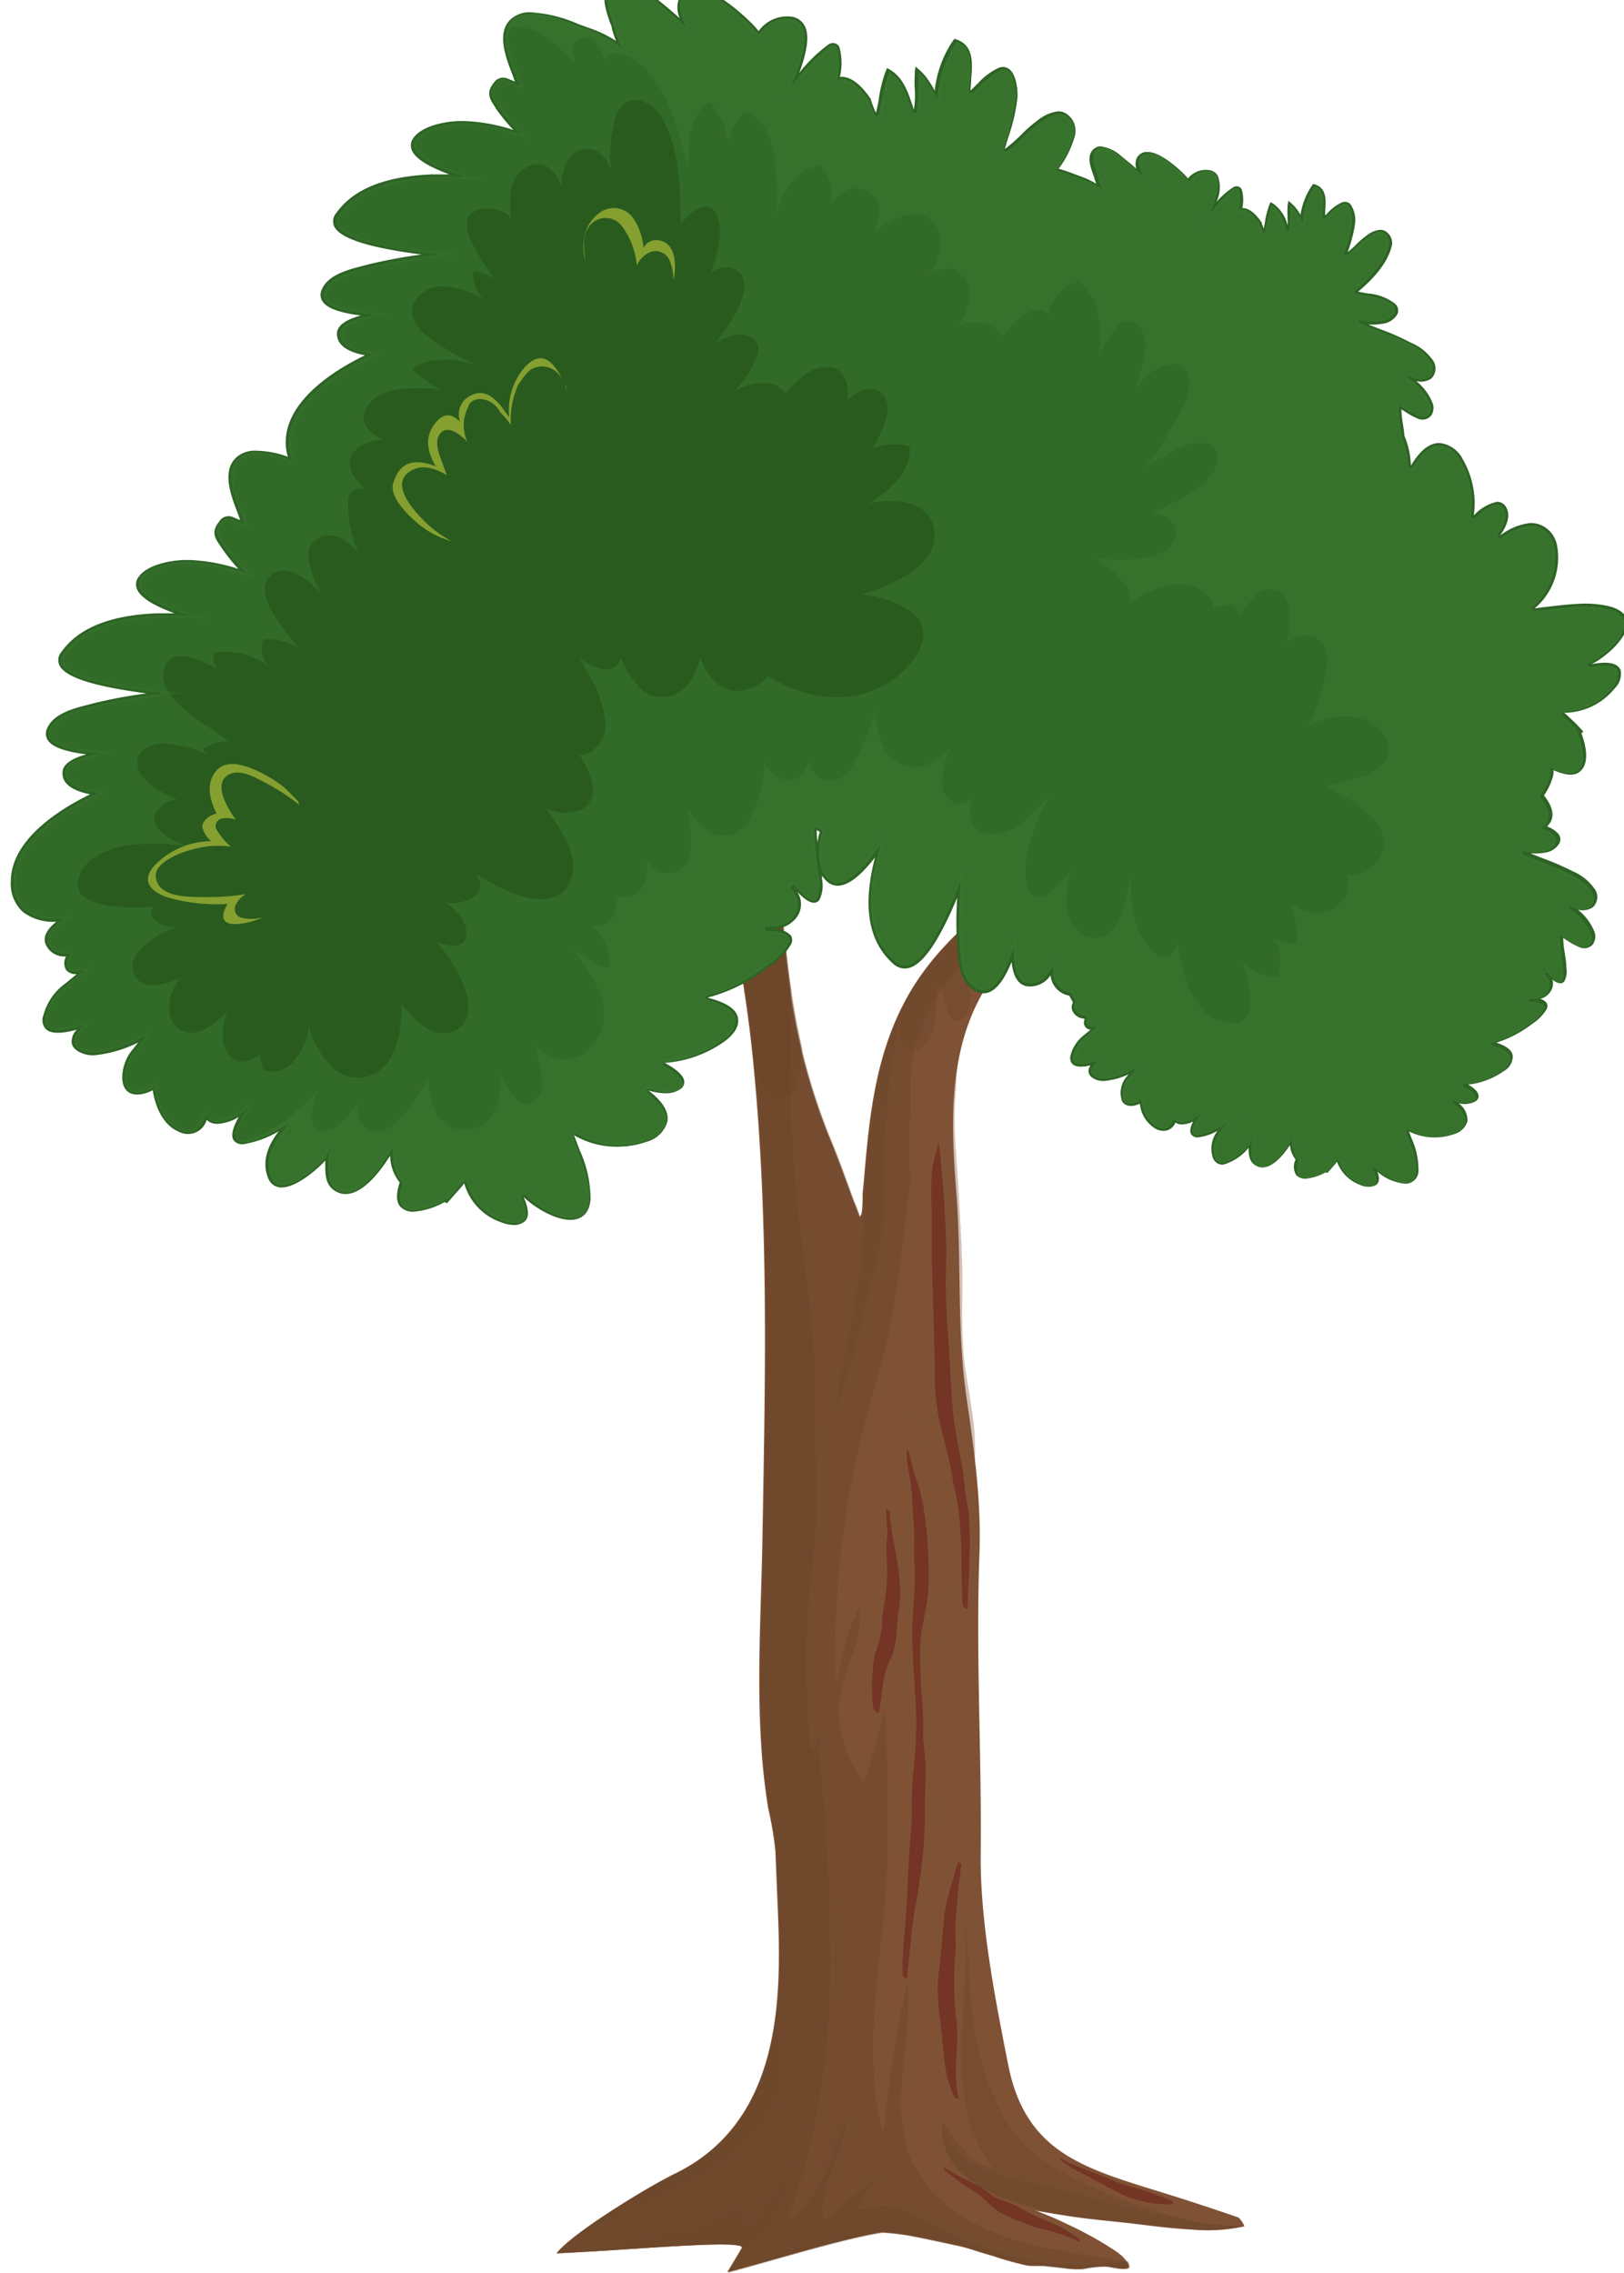 <svg xmlns="http://www.w3.org/2000/svg" viewBox="0 0 181.89 254.49"><defs><style>.cls-1{isolation:isolate;}.cls-2,.cls-5{fill:#7f5235;}.cls-3,.cls-6{fill:#6c462b;}.cls-3{opacity:0.4;}.cls-10,.cls-11,.cls-3,.cls-5,.cls-6{mix-blend-mode:multiply;}.cls-4,.cls-5{opacity:0.6;}.cls-10,.cls-6{opacity:0.5;}.cls-7{fill:#743525;mix-blend-mode:screen;}.cls-8{fill:#295b1f;}.cls-9{fill:#2d6324;}.cls-10{fill:#3d7b32;}.cls-11{fill:#9cb236;opacity:0.8;}</style></defs><title>tree </title><g class="cls-1"><g id="Layer_1" data-name="Layer 1"><path class="cls-2" d="M83.08,251.71c-.51.9-1.07,1.8-1.6,2.7,5.43-1.43,12.83-3.77,17.26-4.46a26.73,26.73,0,0,1,3.66.46q2.38.47,4.74,1c1.4.29,2.67.8,4,1.15a35.86,35.86,0,0,0,3.9,1.09c.7.09,1.4,0,2.09.07s1.33.14,2,.22a10,10,0,0,0,2.12.1,12.91,12.91,0,0,1,2.48-.28c.6,0,2.12.48,2.65.14.08-.05.06-.17,0-.23-.28-1-1.41-1.61-2.32-2.2a41,41,0,0,0-4.53-2.44,34.88,34.88,0,0,0-3.61-1.53c1.38.25,2.77.48,4.15.69,2.42.36,4.86.54,7.28.84,2,.25,4.06.5,6.11.61a19.28,19.28,0,0,0,5.92-.36,2.7,2.7,0,0,0-.68-1c-2.37-.81-4.76-1.61-7.17-2.37-9.53-3-16.58-4.43-18.61-14.72-1.5-7.57-3.16-16.06-3.08-23.66.12-11.22-.56-22.3-.14-33.53.22-6-.6-11.69-1.46-17.59-1.1-7.6-.52-15.33-1.14-23-.78-9.85-1-20.1,7.38-27.68a90.17,90.17,0,0,1,11.66-8.34,49.81,49.81,0,0,1,5.83-3,56.76,56.76,0,0,1-8-1.92c-1.87,1.24-3.79,2.45-5.7,3.65-6.43,4.08-12.79,8.79-16.45,15.14s-4.41,13.25-5,20.13q-.09,1.11-.21,2.22c0,.67,0,1.34-.08,2a1.22,1.22,0,0,1-.26.68c-.27-.84-.65-1.67-.94-2.48-.81-2.24-1.63-4.49-2.55-6.69a69.27,69.27,0,0,1-4.51-17.84c-.6-4.6-.88-9.13-1.84-13.7a1.36,1.36,0,0,0-1.18-.94h-.32c-1.81.07-5.23-.38-4.94,2.13a9.09,9.09,0,0,0,.92,2.84,17.91,17.91,0,0,1,1.12,4.05,143,143,0,0,1,2.35,15.51c1.76,17.83,1.31,35.73,1,53.62-.19,9.74-.94,20,.66,29.69a40.43,40.43,0,0,1,.8,4.74l.19,4.68c.42,9.74,1.4,25.23-11.45,31.48-3.07,1.49-11.57,6.69-13.26,8.92C70.78,251.93,83.67,250.65,83.08,251.71Z"/><path class="cls-3" d="M114.54,105.72c-.35.32-.69.65-1,1-1.31-.12-2.69-1.2-3.77-1.62-.17-.07-.43.11-.28.27a3.83,3.83,0,0,1,1,2.34c0,.29,0,1-.41,1.11s-1.12-.38-1.48-.66c-.12-.11-.37,0-.35.15a26.76,26.76,0,0,1,.42,3.22,3.57,3.57,0,0,1-.36,1.92c-.19.31-.73,1-1.26.89-.77-.22-1-1.4-1.16-2s-.3-1.37-.49-2c-.07-.22-.4-.13-.42.07a34.26,34.26,0,0,1-.24,4c-.2,1.15-.82,3.18-2.51,3.19s-1.52-2.77-1.37-4.32c.32-.68.67-1.35,1-2,3.66-6.35,10-11.06,16.45-15.14,1.91-1.2,3.83-2.41,5.7-3.65a56.76,56.76,0,0,0,8,1.92,49.81,49.81,0,0,0-5.83,3A90.17,90.17,0,0,0,114.54,105.72Z"/><path class="cls-3" d="M89.7,119.63c-.14,1.15-.82,4.21-2.86,3A6.23,6.23,0,0,1,84.59,120c0-.28,0-.56-.07-.84a143,143,0,0,0-2.35-15.51,17.91,17.91,0,0,0-1.12-4.05,9.09,9.09,0,0,1-.92-2.84c-.29-2.51,3.13-2.06,4.94-2.13h.32a1.36,1.36,0,0,1,1.18.94c1,4.57,1.24,9.1,1.84,13.7.35,2.65.8,5.31,1.41,8A17.4,17.4,0,0,1,89.7,119.63Z"/><g class="cls-4"><path class="cls-5" d="M106.66,140.08c-.18-4.27-.45-8.53-.76-12.79a20.43,20.43,0,0,1,.16-5.74c.41-1.94.56-3.88,1.52-5.69.07-.11.31.12.27.21a24.24,24.24,0,0,0-.77,5.8,37.18,37.18,0,0,0-.08,6.06c.29,4.27.57,8.52.74,12.79s-.23,8.54.41,12.74c.3,2,.67,4,.92,6.06a31.44,31.44,0,0,1,0,6c0,.23-.4-.12-.41-.25-.54-4.14-1-8.29-1.61-12.44S106.84,144.31,106.66,140.08Z"/><path class="cls-5" d="M104,194.7c0-4.66,0-9.31.3-14a68.57,68.57,0,0,0-.22-14.18c-.66-4.27-2.13-8.53-2.27-12.86,0-.14.27.07.28.16.48,4.58,2.44,8.95,3.29,13.47a50.47,50.47,0,0,1,.36,14.26c-.45,4.56-.7,9.09-.81,13.67s.06,9.24-.68,13.78c0,.15-.38-.15-.39-.26C103.7,204.08,104,199.38,104,194.7Z"/><path class="cls-5" d="M107.57,215.84c.33,2.29.82,4.55,1.11,6.85s.53,4.58.8,6.87c.5,4.14,1.4,8.83,4.58,12.06.27.28.16.6-.23.32-3.73-2.61-4.51-7.07-5.12-11-.37-2.43-.41-4.95-.57-7.39-.17-2.64-.61-5.24-.88-7.87C107.24,215.5,107.56,215.73,107.57,215.84Z"/><path class="cls-5" d="M108.07,243.15c1.16,1.36,3.39,1.94,5,2.73a23.33,23.33,0,0,1,4.48,2.51c.07.05.26.41,0,.29-.75-.36-1.64-.5-2.36-.9-1-.58-2.16-1.11-3.25-1.59a10.14,10.14,0,0,1-4.09-3C107.78,243,108,243.05,108.07,243.15Z"/><path class="cls-5" d="M89.75,247.17a27.87,27.87,0,0,0,2.58-5.88,39.36,39.36,0,0,0,1.16-7.22c.5-4.66-.23-9.39-.17-14.06,0-2.1,0-4.21.13-6.32.17-2.28.29-4.57.24-6.85s-.23-4.48-.23-6.72,0-4.71-.24-7.07c0-.19.36.09.38.22a51.28,51.28,0,0,1,.45,6.79c0,2.44.31,4.86.49,7.28.36,4.59.09,9.24.11,13.84s.65,9.41.15,14.09A26.07,26.07,0,0,1,93.17,242c-.74,1.89-1.42,4.08-3,5.58C90,247.66,89.67,247.29,89.75,247.17Z"/></g><path class="cls-3" d="M117.36,247.7c-6.09-1.64-12.44-3.9-11.79-10.22a21.61,21.61,0,0,0,2.37,3.21,5.3,5.3,0,0,0,3,2c.1,0,.19-.08.13-.16-3.34-4.4-3.54-9.91-3.33-15.07.17-4.29.72-8.68.21-13,.06.36.12.72.17,1.09.49,3.34.35,6.73.78,10.08a33.37,33.37,0,0,0,2.41,9.1,17.4,17.4,0,0,0,3.89,5.82,24.67,24.67,0,0,0,6.88,4.17,59.24,59.24,0,0,0,8.9,3.3,29.58,29.58,0,0,0,8.28,1.23,19.52,19.52,0,0,1-5.76.32c-2.05-.11-4.07-.36-6.11-.61-2.42-.3-4.86-.48-7.28-.84C119.2,248,118.28,247.86,117.36,247.7Z"/><path class="cls-3" d="M105.64,238.7a9,9,0,0,0,4.73,4.26c2.56,1.08,5.42,1.46,8.13,2.13,1.78.45,3.56.93,5.32,1.44a48.87,48.87,0,0,0,5.27,1.31c.79.13,1.59.24,2.4.35a30.22,30.22,0,0,0,7.34,1.09l.22,0a20.1,20.1,0,0,1-5.53.28c-2.05-.11-4.07-.36-6.11-.61-2.42-.3-4.86-.48-7.28-.84-.93-.14-1.85-.29-2.77-.45-5.77-1.56-11.77-3.67-11.83-9.26Z"/><path class="cls-6" d="M62.42,252.29c1.69-2.23,10.19-7.43,13.26-8.92,12.85-6.25,11.87-21.74,11.45-31.48l-.19-4.68a40.43,40.43,0,0,0-.8-4.74c-1.6-9.66-.85-19.95-.66-29.69.35-17.89.8-35.79-1-53.62a143,143,0,0,0-2.35-15.51,17.91,17.91,0,0,0-1.12-4.05,9.09,9.09,0,0,1-.92-2.84c-.29-2.51,3.13-2.06,4.94-2.13h.32a1.36,1.36,0,0,1,1.18.94c1,4.57,1.24,9.1,1.84,13.7a69.27,69.27,0,0,0,4.51,17.84c.92,2.2,1.74,4.45,2.55,6.69.29.81.67,1.64.94,2.48a1.22,1.22,0,0,0,.26-.68c0-.66,0-1.33.08-2s.15-1.48.21-2.22c.54-6.88,1.36-13.88,5-20.13s10-11.06,16.45-15.14c1.91-1.2,3.83-2.41,5.7-3.65.88.26,1.76.52,2.64.76-4.37,4.25-10.17,7.18-15,11-4.49,3.63-8.48,8.56-9.47,14a26.11,26.11,0,0,0-.26,4.32c0,1.6-.09,3.2-.12,4.79s0,3.28.11,4.91c-.7,5.38-1.21,10.79-2.24,16.13-.64,3.29-1.63,6.47-2.53,9.7A100.92,100.92,0,0,0,95,168a112.88,112.88,0,0,0-1.48,20c0,.12.21.13.23,0,.7-2.63,1-5.51,2.51-7.92a10,10,0,0,1-.77,5.07A28.41,28.41,0,0,0,94,190.37a11.21,11.21,0,0,0,.5,4.7,12.3,12.3,0,0,0,2.15,4.35.13.13,0,0,0,.22,0c.77-2.64,1.55-5.3,2.27-8,.12,2.71.21,5.43.25,8.14.06,3.45.08,6.9-.07,10.35-.15,3.16-.52,6.32-.85,9.48-.66,6.33-1.25,12.82.31,19.08,0,.12.23.07.24,0a122.38,122.38,0,0,1,2.62-16.54c.6,5.9-1.63,11.87-.28,17.73a12.67,12.67,0,0,0,4,6.62,20.55,20.55,0,0,0,6.77,4c4.53,1.63,9.41,2.13,14.17,3a2.25,2.25,0,0,1,.19.45c0,.06,0,.18,0,.23-.53.34-2.05-.1-2.65-.14a12.91,12.91,0,0,0-2.48.28,10,10,0,0,1-2.12-.1c-.66-.08-1.32-.13-2-.22s-1.39,0-2.09-.07a35.86,35.86,0,0,1-3.9-1.09c-1.36-.35-2.63-.86-4-1.15q-2.36-.5-4.74-1a26.73,26.73,0,0,0-3.66-.46c-4.43.69-11.83,3-17.26,4.46.53-.9,1.09-1.8,1.6-2.7C83.67,250.65,70.78,251.93,62.42,252.29Z"/><path class="cls-6" d="M62.42,252.29c1.69-2.23,10.19-7.43,13.26-8.92,12.85-6.25,11.87-21.74,11.45-31.48l-.19-4.68a40.43,40.43,0,0,0-.8-4.74c-1.6-9.66-.85-19.95-.66-29.69.35-17.89.8-35.79-1-53.62a143,143,0,0,0-2.35-15.51,17.91,17.91,0,0,0-1.12-4.05,9.09,9.09,0,0,1-.92-2.84c-.29-2.51,3.13-2.06,4.94-2.13h.32a1.36,1.36,0,0,1,1.18.94c1,4.57,1.24,9.1,1.84,13.7.07.51.14,1,.22,1.54-.07,1.37,0,2.75,0,4.12.08,2.62-.07,5.24-.06,7.87A156.29,156.29,0,0,0,90.07,141c.36,3,.73,6,1,9.08s.14,6,.18,9.07.21,6,.21,9.05a78.88,78.88,0,0,1-.73,9.32,85.84,85.84,0,0,0,.07,18.13c0,.18.31.27.4.08a8.43,8.43,0,0,0,.51-1.54c0,3.08.5,6.18.69,9.23.34,5.06.54,10.15.59,15.22.08,10-1.12,20.11-4.73,29.69-.08.2.22.28.36.17,3.83-3,4.46-7.48,6.2-11.48,0,3.85-3.14,7.29-2.58,11.19a.21.21,0,0,0,.32.15c1.95-1.38,3.62-3,5.5-4.48a22,22,0,0,0-1.85,3.22c-.07.15,0,.3.25.26a7.73,7.73,0,0,1,4.39-.1,34.42,34.42,0,0,1,4.07,2.05,41.07,41.07,0,0,0,8.36,3.33,30.88,30.88,0,0,0,12.86.52l.16,0a2.25,2.25,0,0,1,.19.45c0,.06,0,.18,0,.23-.53.34-2.05-.1-2.65-.14a12.91,12.91,0,0,0-2.48.28,10,10,0,0,1-2.12-.1c-.66-.08-1.32-.13-2-.22s-1.39,0-2.09-.07a35.86,35.86,0,0,1-3.9-1.09c-1.36-.35-2.63-.86-4-1.15q-2.36-.5-4.74-1a26.73,26.73,0,0,0-3.66-.46c-4.43.69-11.83,3-17.26,4.46.53-.9,1.09-1.8,1.6-2.7C83.67,250.65,70.78,251.93,62.42,252.29Z"/><path class="cls-3" d="M65.76,252.12c3.31-.92,6.69-1.54,10.1-2.24a17.89,17.89,0,0,0,5-1.69,16.41,16.41,0,0,0,3.42-2.62,12.59,12.59,0,0,0-1.08,3.54c0,.18.24.22.37.12,3-2.49,4.26-6,5.57-9.31a23.28,23.28,0,0,1-.64,3.41,24.84,24.84,0,0,1-1.5,4.56c-1.19,2.44-3.6,4.15-5.13,6.4l-.44.12c.53-.9,1.09-1.8,1.6-2.7S73.81,251.65,65.76,252.12Z"/><path class="cls-3" d="M87.46,230.55a12.38,12.38,0,0,1-4.31,9.8c-3,2.57-6.73,4.24-10.37,6a76.49,76.49,0,0,0-9.47,5.06,76.1,76.1,0,0,1,12.37-8c8-3.88,10.62-11.32,11.39-18.73A53.15,53.15,0,0,1,87.46,230.55Z"/><path class="cls-3" d="M97.4,250.19c-3.62.72-8.59,2.19-13,3.41a38.32,38.32,0,0,1,7.09-2.6A22.06,22.06,0,0,1,97.4,250.19Z"/><path class="cls-3" d="M99.69,120.52A126.56,126.56,0,0,0,99,133.86a32.13,32.13,0,0,1-.8,7.24c-.51,2-1,4-1.47,5.92a80.43,80.43,0,0,1-3.17,10.63c1.22-7.78,3.42-15.57,3.19-23.38l0-.67q.12-1.11.21-2.22c.5-6.24,1.21-12.57,4-18.36C100.47,115.5,100,118,99.69,120.52Z"/><path class="cls-7" d="M104.36,140.55c0-1.66,0-3.32,0-5a29.34,29.34,0,0,1,.1-5c.16-.9.45-1.8.68-2.7.11,1,.22,2,.32,3.07.26,2.48.37,5,.49,7.48.09,2.12-.06,4.26,0,6.4,0,2.53.28,5.07.42,7.6.13,2.34.22,4.7.53,7s.9,4.51,1.12,6.79c.1,1.08.33,2.13.47,3.2a34.53,34.53,0,0,1,.12,3.67c0,2.35-.17,4.68-.25,7,0,.29-.51-.14-.52-.3-.22-2.43-.06-4.88-.22-7.31-.07-1.13-.12-2.28-.26-3.41s-.51-2.44-.7-3.68c-.37-2.38-1.16-4.71-1.59-7.08a25.72,25.72,0,0,1-.36-3.19C104.7,150.32,104.47,145.44,104.36,140.55Z"/><path class="cls-7" d="M101.57,212.92c.09-2.57.22-5.13.45-7.69.2-2.34,0-4.68.29-7a46.79,46.79,0,0,0,.26-7.39c-.13-2.32-.31-4.64-.39-7-.08-2.52.29-5,.28-7.57,0-1.22-.16-2.43-.06-3.66a30.89,30.89,0,0,0-.17-3.32A25.41,25.41,0,0,0,102,166a25.3,25.3,0,0,1-.48-3.57c0-.16.29.09.3.18a30.61,30.61,0,0,0,1.21,4.22,30.13,30.13,0,0,1,.6,3.26,50.83,50.83,0,0,1,.38,7.08c0,2.42-.88,4.75-.94,7.18a68.88,68.88,0,0,0,.27,6.89c.1,1.25,0,2.5.07,3.75a25.4,25.4,0,0,1,.27,4c-.16,2.36,0,4.72-.19,7.08a65.45,65.45,0,0,1-.91,7.09c-.5,2.74-.68,5.49-1,8.25,0,.26-.48-.14-.49-.29C101,218.41,101.46,215.66,101.57,212.92Z"/><path class="cls-7" d="M105.12,221.08c.26-2,.44-4.07.59-6.11s1-4.32,1.57-6.43c0-.15.41.15.39.27-.28,2.16-.53,4.35-.66,6.53-.06,1.07.08,2.15,0,3.22s-.14,2-.13,3,0,2.07.07,3.11.27,2,.27,3c0,2.38-.44,4.84.13,7.18.08.34-.41,0-.48-.13-1.09-2.1-1.15-4.59-1.38-6.86S104.83,223.33,105.12,221.08Z"/><path class="cls-7" d="M98,185.18a13.86,13.86,0,0,0,.77-2.89,16.49,16.49,0,0,1,.21-2.43,20.22,20.22,0,0,0,.3-5.6,17.68,17.68,0,0,1,.11-2.41c0-.93-.11-1.85-.15-2.78,0-.2.38.09.4.23.24,3.73,1.68,7.34,1,11.11-.3,1.75-.07,3.65-.89,5.3-1,1.93-.9,4-1.31,6-.06.26-.63-.27-.63-.43A20.37,20.37,0,0,1,98,185.18Z"/><path class="cls-7" d="M105.89,242.77a38.75,38.75,0,0,0,3.75,2c.62.32,1.12.85,1.71,1.21a17,17,0,0,0,1.88.73c1.31.62,2.54,1.36,3.88,1.92a14.16,14.16,0,0,1,3.7,2c.13.12.29.5,0,.33a20.54,20.54,0,0,0-4.45-1.46,31.71,31.71,0,0,1-3.73-1.46c-1.35-.53-2.11-1.72-3.25-2.49A30.05,30.05,0,0,1,105.8,243C105.68,242.9,105.65,242.61,105.89,242.77Z"/><path class="cls-7" d="M119,241.76a13.38,13.38,0,0,0,2.65,1.16c.93.41,1.93.7,2.86,1.15a21.53,21.53,0,0,0,3,1c1.19.35,2.34.82,3.51,1.21.11,0,.57.5.29.53a12.66,12.66,0,0,1-6.6-1.59c-1.16-.63-2.34-1.24-3.5-1.87a11,11,0,0,1-2.35-1.45C118.74,241.79,118.8,241.63,119,241.76Z"/><path class="cls-8" d="M178.18,74.7c-.3,0-.51-.31-.22-.45,2.22-1,6.51-5,2.09-6.08-2.62-.62-5.56,0-8.22.22a.24.24,0,0,1-.2-.41,7.2,7.2,0,0,0,2.45-6.7A2.87,2.87,0,0,0,172.3,59c-1.44-.48-3.08.5-4.18,1.22-.23.15-.51-.13-.37-.33.56-.84,1.19-2,.67-2.93-.69-1.3-2.67.5-3.19,1a.28.28,0,0,1-.47-.24,9.47,9.47,0,0,0-1.2-6.18,3,3,0,0,0-2.28-1.67c-1.4-.07-2.46,1.5-3.05,2.39a.29.29,0,0,1-.52-.11,9,9,0,0,0-.7-3.28,27.55,27.55,0,0,1-.34-3.25c0-.11.16-.18.27-.12a14.36,14.36,0,0,0,1.91,1.1c1.14.45,1.59-.57,1.33-1.36a6.24,6.24,0,0,0-2.4-2.86c-.19-.11,0-.36.18-.26a2,2,0,0,0,2.13.08c.56-.39.43-1.21.18-1.71a5.61,5.61,0,0,0-2.42-2c-1.79-.94-3.8-1.49-5.62-2.38-.17-.08,0-.33.16-.27a5.2,5.2,0,0,0,2.42.09c1-.16,2-1,1.17-1.82s-2.91-.94-4.19-1.31a.15.15,0,0,1-.06-.26c1.57-1.28,3.27-3.06,3.78-4.93a1.32,1.32,0,0,0-.46-1.51c-.57-.39-1.32.07-1.78.39-.9.61-1.53,1.49-2.44,2.09-.14.09-.33,0-.28-.17a17.87,17.87,0,0,0,.9-3.65c0-.44-.1-2.3-1.09-1.9a8.5,8.5,0,0,0-1.94,1.58.18.18,0,0,1-.29-.12c0-1.11.55-3-.88-3.48l-.09.13a7.92,7.92,0,0,0-1.25,4,8.28,8.28,0,0,0-1-1.63,2.9,2.9,0,0,0-.4-.41.78.78,0,0,0,0,.16,25.9,25.9,0,0,1-.11,2.64c0,.17-.29.11-.33,0-.36-1-.64-2.2-1.65-2.79a22.16,22.16,0,0,0-.71,3c0,.13-.26.14-.32,0a7,7,0,0,1-.39-1c-.63-.93-1.43-1.71-2.26-1.46a4.66,4.66,0,0,0,0-2.29.32.32,0,0,0-.5-.1,14.85,14.85,0,0,0-2.83,3c.87-2,1.75-4.53.15-4.91a2.32,2.32,0,0,0-2.38,1.13,6.12,6.12,0,0,0-.4-.49c-.61-.69-3.05-2.94-4.33-2.65s-.94,1.43-.39,2.6a29.54,29.54,0,0,0-2.32-2c-.46-.37-1.93-1.67-2.79-1.12-1.07.69-.15,2.4,0,3.1a7.23,7.23,0,0,0,.57,1.47A9.55,9.55,0,0,0,121,20a23.12,23.12,0,0,0-2.74-.92,11.27,11.27,0,0,0,1.94-3.7,2.11,2.11,0,0,0-.74-2.38c-.88-.62-2.08.11-2.81.61-1.42,1-2.42,2.35-3.85,3.3-.22.15-.51,0-.44-.25a29.33,29.33,0,0,0,1.43-5.77c0-.71-.17-3.65-1.74-3-1.23.51-2.09,1.68-3.06,2.49a.28.28,0,0,1-.46-.2c0-1.75.87-4.73-1.39-5.49a1.67,1.67,0,0,1-.13.2,12.33,12.33,0,0,0-2,6.36,13.43,13.43,0,0,0-1.52-2.57,6.89,6.89,0,0,0-.63-.65,2.34,2.34,0,0,0,0,.26,38.85,38.85,0,0,1-.16,4.17c-.06.27-.46.18-.53,0-.57-1.53-1-3.46-2.6-4.39a34.6,34.6,0,0,0-1.12,4.73c0,.2-.41.22-.51,0a11.92,11.92,0,0,1-.62-1.57c-1-1.47-2.25-2.7-3.57-2.3a7.37,7.37,0,0,0,0-3.62A.5.5,0,0,0,93,5.16,23.79,23.79,0,0,0,88.48,9.9c1.38-3.1,2.75-7.16.23-7.76A3.71,3.71,0,0,0,85,3.92c-.19-.26-.41-.51-.63-.76C83.36,2.07,79.5-1.5,77.48-1c-1.83.43-1.48,2.26-.61,4.1C75.74,2,74.56,1,73.22-.06c-.74-.58-3.06-2.63-4.42-1.76-1.69,1.09-.24,3.79,0,4.91a12.5,12.5,0,0,0,.89,2.32,14.75,14.75,0,0,0-4.08-2.19c-1.62-.54-6.3-2.79-8.19-1s-.07,5,.46,6.57c.09.28.22.54.32.8-.54-.22-1.06-.45-1.6-.66a.92.92,0,0,0-1.09.39c-.85,1-.42,1.61.22,2.55a22.22,22.22,0,0,0,2.67,3.2A21.15,21.15,0,0,0,52,13.78c-1.6,0-4.44.41-5.41,1.79-1.18,1.68,2.19,3.2,5.56,4.24-5.32-.23-11.34.21-14.19,4.2C36,26.69,44,27.88,49.22,28.48a72.09,72.09,0,0,0-7.89,1.4c-1.78.46-4.27,1-5,2.62-.83,2,2.87,2.48,5.73,2.73-2,.36-4.09,1-4,2.23s1.66,1.94,3.75,2.19c-5,2.33-9.5,5.82-9.48,9.88a4.86,4.86,0,0,0,.39,2c-2-.73-4.73-1.45-6.06-.17-1.76,1.69-.07,5,.46,6.58.09.28.21.53.32.8l-1.6-.67a.94.94,0,0,0-1.08.39c-.86,1-.42,1.61.21,2.55a21.18,21.18,0,0,0,2.67,3.2,21.14,21.14,0,0,0-6.48-1.32c-1.6,0-4.45.4-5.42,1.78-1.17,1.69,2.19,3.21,5.56,4.25C16,68.72,10,69.16,7.12,73.14c-1.93,2.7,6.1,3.88,11.3,4.48A74.51,74.51,0,0,0,10.53,79c-1.78.46-4.27,1-5,2.63-.83,2,2.87,2.48,5.74,2.73-2,.35-4.1,1-4,2.22S8.94,88.53,11,88.78c-5,2.34-9.5,5.82-9.49,9.89,0,3.47,2.53,4.48,5.7,4.19-1.07.73-2.18,1.7-1.82,2.7s1.24,1.28,2.47,1.24c-.79,1.41-.38,2.32,1.62,1.84-.73.57-1.43,1.21-2.12,1.75a6.16,6.16,0,0,0-2.23,3.29c-.61,2.28,2,1.81,4.48,1-1.34,1.12-2.08,2.35-.14,3.07,1.57.57,4.7-.69,6.07-1.38.28-.13.55-.28.82-.43-.49.66-1,1.31-1.5,2-1.22,1.5-1.74,5.5,1.67,4.14a3.7,3.7,0,0,0,.76-.45c.19,2.05,1.1,4.19,2.78,4.89s2.54-.25,3-1.65a1.39,1.39,0,0,0,1.34.76,5.78,5.78,0,0,0,3.07-1.32,3.3,3.3,0,0,0,.53-.58,3.37,3.37,0,0,0-.3.45,13.47,13.47,0,0,0-.83,1.34c-2.09,4,2.29,2.16,5.61.19-1.75,1.84-3,3.9-2.19,6.08,1,2.66,5.09-1,6-2,.46-.53,1-2.6.69-1.43a9.23,9.23,0,0,0-.26,2c0,1.11,0,2.44,1.21,3,2.11,1,4.56-2.3,6-4.82,0,1.48.27,3.15,1.16,3.9-1.5,4.08,2.12,3.48,5.11,1.71-.13.17-.27.34-.4.53.71-.74,1.33-1.56,2-2.25.14-.16.44-.15.49.07a6.21,6.21,0,0,0,4,4.18,2.88,2.88,0,0,0,2.12.13c1-.46.23-2.12,0-2.72a.27.27,0,0,1,.45-.28c1.58,1.71,6.79,4.61,7.1.54.18-2.42-1.09-4.84-1.81-7.12-.07-.2.22-.37.42-.25a9.5,9.5,0,0,0,7.84.72,3.07,3.07,0,0,0,2.16-2c.27-1.35-1.13-2.57-2.14-3.38-.21-.17,0-.47.3-.39,1,.3,2.39.62,3.35,0,1.3-.88-1.06-2.23-1.75-2.57-.26-.13-.07-.43.17-.45A12.86,12.86,0,0,0,81,116.43a2.67,2.67,0,0,0,1.4-2.34c-.18-1.23-2.12-1.82-3.2-2.15a.24.24,0,0,1,0-.47c2.42-.45,4.83-2,6.71-3.37a7.43,7.43,0,0,0,2.41-2.42c.61-1.26-1.44-1.41-2.34-1.46a.25.25,0,1,1,0-.49c2.81.3,4.45-2.26,2.64-4.22-.22-.24.19-.57.41-.33s1.9,2.26,2.46,1.46a4.19,4.19,0,0,0,.22-2.48,51.59,51.59,0,0,1-.54-5.25.28.28,0,0,1,.43-.19,5.74,5.74,0,0,1,.53.32l-.15.47c-.37,1.39-.48,3.95.83,5,1.61,1.35,4-1.29,5.84-4-1.37,4.59-2.15,9.92,1.64,13.17,2.56,2.19,5.55-4.58,7.31-9a51.45,51.45,0,0,0-.12,7.14c.14,1.64.17,3.91,1.85,4.83,2,1.1,3.33-2,4.21-4.48,0,1.79.24,3.76,1.61,3.93,1.21.15,2.12-.69,2.8-2a3.71,3.71,0,0,0,0,.47,2.37,2.37,0,0,0,2,2.59c.18.34.37.67.55,1a.89.89,0,0,0-.14.78,1.25,1.25,0,0,0,1.22.78c.07.1.15.19.22.28-.27.66,0,1.07.87.94a.94.94,0,0,1,.1.1l-1.15,1a3.88,3.88,0,0,0-1.42,2.08c-.39,1.45,1.29,1.15,2.83.63-.84.7-1.31,1.48-.08,1.94,1,.36,3-.44,3.84-.88a5.12,5.12,0,0,0,.52-.27c-.31.42-.61.83-1,1.24-.77.95-1.1,3.48,1.06,2.62a2.61,2.61,0,0,0,.48-.28,3.62,3.62,0,0,0,1.76,3.09c1.07.45,1.61-.15,1.87-1a.9.9,0,0,0,.85.48,3.58,3.58,0,0,0,1.94-.84,1.42,1.42,0,0,0,.33-.36s-.09.14-.18.28-.38.56-.53.85c-1.32,2.54,1.45,1.37,3.55.12-1.1,1.17-1.91,2.47-1.38,3.85.64,1.68,3.22-.61,3.8-1.28.29-.34.61-1.65.44-.91a5.47,5.47,0,0,0-.17,1.27c0,.71,0,1.54.76,1.91,1.34.6,2.89-1.46,3.83-3.05a3.53,3.53,0,0,0,.73,2.47c-.94,2.58,1.35,2.19,3.24,1.08l-.26.33c.45-.47.85-1,1.25-1.42.09-.1.29-.1.31,0a4,4,0,0,0,2.5,2.64,1.86,1.86,0,0,0,1.35.09c.64-.3.14-1.35,0-1.73a.17.17,0,0,1,.29-.18c1,1.09,4.3,2.92,4.49.35.12-1.54-.69-3.07-1.14-4.51,0-.13.14-.23.26-.16a6,6,0,0,0,5,.46,2,2,0,0,0,1.37-1.28c.16-.86-.72-1.64-1.36-2.15-.13-.11,0-.3.19-.25a2.53,2.53,0,0,0,2.12,0c.83-.55-.67-1.41-1.1-1.62-.17-.09-.05-.28.1-.29a8,8,0,0,0,4.17-1.49,1.72,1.72,0,0,0,.89-1.48c-.12-.77-1.35-1.15-2-1.36a.15.15,0,0,1,0-.3,11.5,11.5,0,0,0,4.25-2.13,4.69,4.69,0,0,0,1.54-1.53c.37-.8-.92-.89-1.49-.92a.16.16,0,1,1,0-.32c1.78.19,2.81-1.43,1.67-2.67-.14-.15.12-.36.26-.2s1.19,1.43,1.55.92.17-1.13.15-1.57a31.31,31.31,0,0,1-.34-3.33c0-.11.16-.18.27-.12a14.36,14.36,0,0,0,1.91,1.1c1.13.45,1.59-.56,1.34-1.36a6.27,6.27,0,0,0-2.42-2.85c-.18-.12,0-.36.19-.27a2,2,0,0,0,2.12.08c.58-.39.43-1.21.18-1.71a5.41,5.41,0,0,0-2.42-1.95c-1.68-.9-3.57-1.44-5.31-2.25l-.22-.41h.07a5.25,5.25,0,0,0,2.43.09c1-.16,2-1,1.16-1.82a3.23,3.23,0,0,0-1.47-.76,1.92,1.92,0,0,0,.51-.4c.78-.86.33-2-.62-3.16A6.86,6.86,0,0,0,173.58,87a1.46,1.46,0,0,0-.08-1.07l.08,0c4.2,2.08,4.28-1.18,3-4.12l.49.44c-.67-.75-1.43-1.45-2.06-2.14a.24.24,0,0,1,.18-.42A7.07,7.07,0,0,0,180.59,77a2.13,2.13,0,0,0,.6-1.82C180.89,74.2,178.9,74.56,178.18,74.7Z"/><path class="cls-9" d="M57.7,137.16a4.05,4.05,0,0,1-1.58-.31A6.42,6.42,0,0,1,52,132.49c-.27.35-.56.69-.85,1s-.71.84-1.1,1.24l-.24-.15a8.51,8.51,0,0,1-3.35,1.08,1.94,1.94,0,0,1-1.63-.56c-.47-.55-.48-1.45-.06-2.7a4.85,4.85,0,0,1-1.07-3c-1.32,2.08-3.11,4.21-4.9,4.29a2.14,2.14,0,0,1-1-.2c-1.38-.62-1.38-2-1.37-3.15v-.09c0-.1,0-.2,0-.3-.8.88-3.08,2.9-4.75,3A1.59,1.59,0,0,1,30,131.82c-.74-1.94.13-3.74,1.22-5.15a11.59,11.59,0,0,1-3.94,1.44,1.24,1.24,0,0,1-1.08-.39c-.34-.45-.21-1.23.38-2.37.05-.1.11-.2.17-.3a4.89,4.89,0,0,1-2.34.78h0a1.66,1.66,0,0,1-1.26-.44A2.18,2.18,0,0,1,20,126.7c-1.75-.73-2.62-2.8-2.89-4.64a3.07,3.07,0,0,1-.41.2c-1.28.51-2.25.35-2.72-.42-.63-1.06-.14-3.08.71-4.12.27-.33.53-.67.79-1a14.13,14.13,0,0,1-4.77,1.42A3.35,3.35,0,0,1,9.38,118q-1.2-.43-1.35-1.2a1.83,1.83,0,0,1,.58-1.51c-1.84.5-3,.46-3.53-.12a1.49,1.49,0,0,1-.21-1.52,6.38,6.38,0,0,1,2.31-3.43c.33-.25.65-.53,1-.81l.41-.34a1.38,1.38,0,0,1-1.19-.47,1.51,1.51,0,0,1,0-1.51,2.26,2.26,0,0,1-2.31-1.42c-.35-1,.49-1.88,1.22-2.47a5.55,5.55,0,0,1-3.73-1.08,4.24,4.24,0,0,1-1.37-3.41c0-4.59,5.24-8,8.88-9.77C8.1,88.53,7,87.76,7,86.61c-.06-.92.82-1.63,2.67-2.15C7.74,84.21,6,83.8,5.38,82.91a1.32,1.32,0,0,1-.1-1.36C6,79.89,8.22,79.32,10,78.87l.42-.11a53.43,53.43,0,0,1,6-1.12c-4.4-.59-8.9-1.48-9.75-3.12A1.38,1.38,0,0,1,6.87,73c1.93-2.69,5.42-4.11,10.68-4.33.63,0,1.29,0,2,0-2.44-.89-3.86-1.81-4.22-2.74a1.35,1.35,0,0,1,.19-1.33c.9-1.28,3.21-1.82,5.07-1.9h.61a20,20,0,0,1,5.5,1,21,21,0,0,1-1.95-2.46l-.06-.09c-.61-.89-1.09-1.6-.14-2.75A1.22,1.22,0,0,1,26,57.86l.91.38h0a1.8,1.8,0,0,1-.08-.21c-.07-.22-.18-.49-.29-.79-.68-1.78-1.71-4.48-.1-6a3.09,3.09,0,0,1,2.1-.78,11,11,0,0,1,3.7.68A5.52,5.52,0,0,1,32,49.54c0-4.59,5.24-8,8.88-9.76-2-.38-3.08-1.15-3.14-2.31-.06-.92.82-1.63,2.67-2.15-1.92-.24-3.66-.66-4.27-1.55a1.32,1.32,0,0,1-.1-1.35c.7-1.66,2.94-2.23,4.74-2.69l.42-.11a56,56,0,0,1,6-1.12c-4.4-.58-8.9-1.48-9.75-3.11a1.38,1.38,0,0,1,.2-1.52c1.92-2.7,5.42-4.12,10.68-4.34.63,0,1.29,0,2,0-2.44-.9-3.86-1.82-4.22-2.74a1.37,1.37,0,0,1,.19-1.34c.9-1.27,3.21-1.82,5.07-1.9H52a20.09,20.09,0,0,1,5.5,1,21.24,21.24,0,0,1-2-2.45L55.46,12c-.6-.9-1.08-1.61-.13-2.76a1.22,1.22,0,0,1,1.44-.47l.91.37h0a1,1,0,0,1-.08-.21l-.29-.78c-.68-1.79-1.72-4.49-.1-6a3.14,3.14,0,0,1,2.1-.78,15.44,15.44,0,0,1,5.5,1.34l.92.34A13.25,13.25,0,0,1,69,4.59a11.05,11.05,0,0,1-.48-1.44c0-.21-.15-.47-.25-.76C67.82,1,67.08-1,68.62-2a1.7,1.7,0,0,1,.86-.26c1.34-.06,3,1.23,3.72,1.86l.21.16c1,.78,1.87,1.53,2.71,2.27a3,3,0,0,1,0-2.4,1.9,1.9,0,0,1,1.31-.88,2,2,0,0,1,.36-.05c2.37-.1,6.14,3.59,6.79,4.32.13.14.26.3.39.46A3.9,3.9,0,0,1,88.8,1.89a1.94,1.94,0,0,1,1.29.94c.58,1,.38,2.76-.57,5.33A17,17,0,0,1,92.76,5,.84.84,0,0,1,94,5.23a6.65,6.65,0,0,1,.07,3.38c1.13-.1,2.3.75,3.47,2.5l0,.05a10.47,10.47,0,0,0,.57,1.47,17,17,0,0,0,.34-1.7,13.82,13.82,0,0,1,.77-3l.13-.32.31.18c1.45.85,2,2.43,2.47,3.81.08.23.15.45.23.66a10,10,0,0,0,.1-2.2,14.06,14.06,0,0,1,0-1.83c0-.1,0-.19,0-.27l.1-.51.41.37a7.93,7.93,0,0,1,.66.68,11.66,11.66,0,0,1,1.06,1.65,12.3,12.3,0,0,1,1.93-5.42l.27-.39.23.08c2,.66,1.8,2.78,1.65,4.49,0,.45-.07.87-.07,1.24l.81-.8a7.33,7.33,0,0,1,2.29-1.73,1.19,1.19,0,0,1,1.31.18c.82.74.88,2.64.85,3.07a19.91,19.91,0,0,1-1,4.41c-.14.47-.29.93-.42,1.41a17.74,17.74,0,0,0,1.9-1.67,15.41,15.41,0,0,1,1.92-1.65,4.37,4.37,0,0,1,2.13-.9,1.6,1.6,0,0,1,1,.3,2.3,2.3,0,0,1,.84,2.64,11.09,11.09,0,0,1-1.76,3.48,17.93,17.93,0,0,1,1.81.62l.57.21a9.3,9.3,0,0,1,1.82.85c-.07-.21-.14-.41-.2-.62a3.75,3.75,0,0,0-.16-.47c-.31-.9-.79-2.24.25-2.92a1.21,1.21,0,0,1,.6-.18,4.35,4.35,0,0,1,2.43,1.2l.14.11c.51.4,1,.8,1.43,1.19a1.71,1.71,0,0,1,.09-1.25,1.36,1.36,0,0,1,.9-.61,2.06,2.06,0,0,1,.26,0c1.53-.06,3.88,2.21,4.38,2.77l.17.19a2.56,2.56,0,0,1,2.46-.92,1.33,1.33,0,0,1,.89.64,3.79,3.79,0,0,1-.17,2.91A9.51,9.51,0,0,1,138.08,21a.66.66,0,0,1,1,.22,4.25,4.25,0,0,1,.06,2.07c.72,0,1.45.56,2.17,1.63l0,.06c.08.22.15.43.23.62.05-.25.1-.5.14-.75a9,9,0,0,1,.49-1.91l.13-.31.31.18a4.11,4.11,0,0,1,1.6,2.44,7.06,7.06,0,0,0,0-.92,9.28,9.28,0,0,1,0-1.17,1,1,0,0,1,0-.18l.1-.5.41.36a3.3,3.3,0,0,1,.42.45,5.71,5.71,0,0,1,.52.76,7.84,7.84,0,0,1,1.2-3.15l.22-.31.23.07c1.32.45,1.2,1.83,1.11,2.95,0,.18,0,.35,0,.52l.32-.32a4.76,4.76,0,0,1,1.48-1.11.87.87,0,0,1,1,.13,3.08,3.08,0,0,1,.57,2,13.2,13.2,0,0,1-.65,2.81l-.18.58a10.37,10.37,0,0,0,.93-.84,9.71,9.71,0,0,1,1.23-1.05,2.79,2.79,0,0,1,1.4-.59,1.16,1.16,0,0,1,.75.21,1.55,1.55,0,0,1,.56,1.77c-.53,1.95-2.28,3.74-3.71,4.93.33.08.7.15,1.09.21a5.62,5.62,0,0,1,3,1.12,1,1,0,0,1,.32,1.16,2.17,2.17,0,0,1-1.65,1.1,5.67,5.67,0,0,1-1.63.08c.57.24,1.15.47,1.71.68A27.26,27.26,0,0,1,158,38.36a5.7,5.7,0,0,1,2.54,2.06,1.59,1.59,0,0,1-.27,2,2.17,2.17,0,0,1-1.65.25,6,6,0,0,1,1.85,2.5,1.53,1.53,0,0,1-.2,1.39,1.29,1.29,0,0,1-1.55.28,8.23,8.23,0,0,1-1.34-.74l-.42-.27a10.9,10.9,0,0,0,.18,1.71c.06.42.13.85.16,1.27a9.23,9.23,0,0,1,.72,3.33c.55-.91,1.69-2.61,3.27-2.53a3.29,3.29,0,0,1,2.54,1.81,9.84,9.84,0,0,1,1.24,6.29,5.06,5.06,0,0,1,2.56-1.52,1.11,1.11,0,0,1,1.07.62c.55,1,0,2.19-.7,3.17a6.62,6.62,0,0,1,3.34-1.41,2.7,2.7,0,0,1,1.07.15,3.09,3.09,0,0,1,2,2.47,7.44,7.44,0,0,1-2.53,6.93c.64-.09,1.32-.17,2-.25,1-.11,1.93-.22,2.9-.26a11.93,11.93,0,0,1,3.35.25c1.63.39,2.06,1.16,2.13,1.73.2,1.72-2.41,4-4,4.77a9.09,9.09,0,0,1,1.26-.15c1.39-.06,1.83.42,2,.84a2.26,2.26,0,0,1-.65,2,7.35,7.35,0,0,1-5.36,2.75h-.31c.34.3.65.61,1,.93s.77.78,1.14,1.19l-.22.19c.53,1.4.8,3,.15,3.93s-1.71.87-3.28.19a1.74,1.74,0,0,1-.06.71,7,7,0,0,1-1,2.12c1.08,1.37,1.24,2.49.48,3.32a1.07,1.07,0,0,1-.14.16,2.93,2.93,0,0,1,1.1.66,1,1,0,0,1,.32,1.16,2.21,2.21,0,0,1-1.66,1.11,6.78,6.78,0,0,1-1.61.07c.56.25,1.14.47,1.7.68a29.24,29.24,0,0,1,3,1.32,5.69,5.69,0,0,1,2.53,2.06,1.55,1.55,0,0,1-.27,2,2.13,2.13,0,0,1-1.65.26,5.94,5.94,0,0,1,1.86,2.5,1.52,1.52,0,0,1-.21,1.4,1.27,1.27,0,0,1-1.53.27,7.93,7.93,0,0,1-1.35-.74l-.42-.27a10.9,10.9,0,0,0,.18,1.71c.07.45.14.93.17,1.4v.21a2.3,2.3,0,0,1-.21,1.51.56.56,0,0,1-.45.25,1.42,1.42,0,0,1-.89-.43,1.62,1.62,0,0,1-.12,1.18,2,2,0,0,1-1.27,1,1.19,1.19,0,0,1,.72.43.69.69,0,0,1,0,.73,5.07,5.07,0,0,1-1.62,1.64,12.8,12.8,0,0,1-4,2.09c.74.25,1.72.66,1.84,1.46a1.88,1.88,0,0,1-1,1.72,8.39,8.39,0,0,1-4,1.51c.45.26,1.13.74,1.17,1.25a.68.68,0,0,1-.36.64,2.55,2.55,0,0,1-1.88.2,2.39,2.39,0,0,1,1,2,2.18,2.18,0,0,1-1.55,1.48,6.46,6.46,0,0,1-5-.32c.09.27.2.54.3.81a8.42,8.42,0,0,1,.76,3.49,1.46,1.46,0,0,1-1.45,1.56,5.5,5.5,0,0,1-3.14-1.34c.2.55.33,1.26-.32,1.56a2.1,2.1,0,0,1-1.6-.08,4.33,4.33,0,0,1-2.61-2.6l-.39.47c-.23.26-.46.53-.71.79l-.14-.1a5.66,5.66,0,0,1-2.21.72,1.31,1.31,0,0,1-1.12-.39,1.76,1.76,0,0,1-.07-1.74,3,3,0,0,1-.63-1.62c-.83,1.24-1.92,2.45-3,2.5a1.54,1.54,0,0,1-.7-.14c-.92-.42-.93-1.36-.93-2.06A5.65,5.65,0,0,1,137,130.4a1.13,1.13,0,0,1-1.16-.78,3.22,3.22,0,0,1,.53-3,6.06,6.06,0,0,1-2.14.72.84.84,0,0,1-.78-.29c-.23-.3-.17-.77.18-1.48a3.1,3.1,0,0,1-1.22.33h0a1.21,1.21,0,0,1-.76-.21,1.43,1.43,0,0,1-1.26.93,2.11,2.11,0,0,1-.85-.17,3.67,3.67,0,0,1-1.87-2.87l-.13.05c-.85.35-1.54.22-1.86-.31a2.77,2.77,0,0,1,.45-2.7l.26-.33a8.31,8.31,0,0,1-2.68.74,2.3,2.3,0,0,1-.87-.11c-.54-.2-.84-.48-.91-.84a1.06,1.06,0,0,1,.21-.8c-1.05.25-1.72.19-2.06-.18a1.05,1.05,0,0,1-.16-1,4.2,4.2,0,0,1,1.51-2.22l.62-.51.09-.08a.8.8,0,0,1-.57-.29.84.84,0,0,1-.09-.87l-.06-.08a1.49,1.49,0,0,1-1.34-.95,1,1,0,0,1,.1-.85l-.43-.77a2.55,2.55,0,0,1-2.09-2.28,2.73,2.73,0,0,1-2.56,1.24c-1-.13-1.62-1-1.8-2.73-.77,1.86-1.75,3.45-3.09,3.51a2,2,0,0,1-1-.26c-1.68-.92-1.83-3-2-4.65l0-.39a39.16,39.16,0,0,1,0-5.42c-1.66,3.94-3.71,7.85-5.8,7.94a1.89,1.89,0,0,1-1.33-.49C96.53,104.81,97,99.93,98,96q-2.39,3.09-4.09,3.17a1.78,1.78,0,0,1-1.25-.44,2.69,2.69,0,0,1-.59-.71v.11c0,.1,0,.22,0,.34a3.55,3.55,0,0,1-.3,2.29.75.75,0,0,1-.59.32c-.58,0-1.28-.58-1.92-1.27a2.5,2.5,0,0,1,.19,2.55A3.22,3.22,0,0,1,86.71,104a2.63,2.63,0,0,1,1.88.75,1,1,0,0,1,0,1,7.56,7.56,0,0,1-2.51,2.52,18.46,18.46,0,0,1-6.84,3.43c1.13.3,3.22.92,3.42,2.32.17,1.1-.73,2-1.52,2.59a13.14,13.14,0,0,1-6.69,2.4c.45.23,2.12,1.15,2.19,2.09a.94.94,0,0,1-.5.88,2.71,2.71,0,0,1-1.42.43,6.29,6.29,0,0,1-2.1-.33c.86.69,2.42,2,2.12,3.54a3.3,3.3,0,0,1-2.35,2.23,9.59,9.59,0,0,1-2.8.53,9.48,9.48,0,0,1-5.31-1.28c.22.54.43,1.11.66,1.72a13.11,13.11,0,0,1,1.2,5.45c-.14,1.84-1.24,2.27-2.12,2.31-1.8.08-4.26-1.44-5.39-2.58.34.76,1,2.4-.16,2.95A2,2,0,0,1,57.7,137.16ZM52,132a.53.53,0,0,1,.56.39,5.9,5.9,0,0,0,3.77,4,2.52,2.52,0,0,0,1.87.15c.76-.35,0-1.88-.2-2.37a.5.5,0,0,1,.06-.5.6.6,0,0,1,.9-.07c1,1.1,3.42,2.58,5,2.51,1,0,1.45-.63,1.54-1.81A12.86,12.86,0,0,0,64.39,129c-.22-.59-.45-1.2-.63-1.78a.44.44,0,0,1,.09-.42.62.62,0,0,1,.78-.13,9.31,9.31,0,0,0,7.57.7c.52-.19,1.76-.74,2-1.83s-.91-2.22-2.05-3.14a.45.45,0,0,1-.14-.52.63.63,0,0,1,.74-.33,6,6,0,0,0,2,.34,2,2,0,0,0,1.09-.32c.25-.17.27-.32.27-.42,0-.56-1.21-1.33-2-1.7a.45.45,0,0,1-.27-.52.62.62,0,0,1,.56-.43,12.42,12.42,0,0,0,6.4-2.3c.67-.48,1.44-1.24,1.31-2.09-.16-1.08-2-1.64-3-1.94a.49.49,0,0,1-.38-.52.53.53,0,0,1,.45-.46,18,18,0,0,0,6.58-3.32,7,7,0,0,0,2.33-2.32c.16-.33,0-.48,0-.52-.21-.32-.93-.5-2.11-.56a.55.55,0,0,1-.53-.55.52.52,0,0,1,.53-.47H86c.21,0,.4,0,.58,0a2.61,2.61,0,0,0,2.29-1.32,2.15,2.15,0,0,0-.48-2.49.44.44,0,0,1-.07-.53.61.61,0,0,1,1-.13l.11.12c1.11,1.26,1.57,1.44,1.75,1.43,0,0,.06,0,.1-.07a3.22,3.22,0,0,0,.21-2c0-.12,0-.24,0-.35A19.55,19.55,0,0,0,91.19,96a15.67,15.67,0,0,1-.27-3.14.54.54,0,0,1,.55-.49.68.68,0,0,1,.34.08l.46.28.24.16-.09.28c0,.12-.08.24-.11.36-.36,1.31-.47,3.78.74,4.8a1.17,1.17,0,0,0,.82.29c1.11,0,2.74-1.56,4.57-4.27l1.08-1.59L99,94.6c-1.18,4-2.31,9.59,1.56,12.9a1.22,1.22,0,0,0,.89.35c2.28-.09,5-7,5.93-9.24l.67-1.68-.09,1.78c0,.4,0,.79-.07,1.19a41.69,41.69,0,0,0-.05,5.92l0,.4c.11,1.53.26,3.44,1.68,4.22a1.26,1.26,0,0,0,.7.19c1.47-.07,2.63-3.3,3.07-4.52l.61-1.69,0,1.77c0,2.28.44,3.55,1.35,3.67s1.79-.5,2.5-1.84l.77-1.48-.21,1.62a3.15,3.15,0,0,0,0,.44,2.1,2.1,0,0,0,1.81,2.33l.14,0,.06.12c.18.33.36.65.55,1l.08.14-.08.12a.65.65,0,0,0-.13.57c.13.37.44.56,1,.59l.14,0,.08.1c.06.09.14.18.21.27l.1.11-.06.14c-.1.24-.11.43,0,.52s.27.09.39.09l.19,0,.16,0,.42.4-.23.19-.52.43-.64.53a3.52,3.52,0,0,0-1.31,2,.65.65,0,0,0,0,.58.86.86,0,0,0,.61.14,6.81,6.81,0,0,0,1.79-.42l1.4-.47-1.09.91c-.52.44-.78.82-.74,1.07s.22.31.56.44a1.6,1.6,0,0,0,.61.07,8.65,8.65,0,0,0,3-.93c.18-.08.34-.16.5-.25l1.14-.64-.83,1.15-.84,1.1a2.32,2.32,0,0,0-.41,2.14c.18.29.54.3,1.1.08a2.36,2.36,0,0,0,.41-.24l.44-.33.05.51a3.35,3.35,0,0,0,1.59,2.87c.73.31,1.18,0,1.46-.87l.19-.65.36.59a.55.55,0,0,0,.55.34,3.32,3.32,0,0,0,1.79-.77,2.08,2.08,0,0,0,.27-.31l.5.28-.18.28-.07.11a5.57,5.57,0,0,0-.44.72c-.43.81-.31,1-.28,1.07s.18.06.26.06a8.83,8.83,0,0,0,3.13-1.34l1.75-1-1.36,1.43c-1.31,1.39-1.73,2.52-1.33,3.59.15.4.39.44.58.43.86,0,2.28-1.29,2.7-1.78a3.85,3.85,0,0,0,.4-.94c0-.13.09-.29.32-.3h.14l.1.1c.09.11.08.16,0,.45a5.93,5.93,0,0,0-.16,1.22v.06c0,.65,0,1.33.6,1.61a.83.83,0,0,0,.41.07c.81,0,1.91-1.13,3-3l.54-.92,0,1c0,1.46.36,2,.64,2.28l.14.12-.06.15c-.25.68-.27,1.18-.07,1.42s1.6.11,2.85-.63l.07,0,.3-.35c.19-.23.37-.45.56-.65a.54.54,0,0,1,.37-.17.45.45,0,0,1,.47.33,3.58,3.58,0,0,0,2.32,2.45,1.5,1.5,0,0,0,1.09.1c.18-.08.3-.39-.17-1.38a.4.4,0,0,1,0-.41.51.51,0,0,1,.75-.05,5.22,5.22,0,0,0,3.09,1.56c.34,0,.81-.14.87-1.06a8,8,0,0,0-.73-3.29c-.15-.38-.29-.75-.4-1.12a.37.37,0,0,1,.07-.35.54.54,0,0,1,.65-.12,5.76,5.76,0,0,0,4.69.44c.31-.11,1.05-.44,1.18-1.08s-.56-1.34-1.26-1.9a.37.37,0,0,1-.12-.44.49.49,0,0,1,.44-.28H163l.11,0a2.49,2.49,0,0,0,1.84,0c.14-.09.13-.15.13-.18,0-.27-.63-.72-1.2-1a.37.37,0,0,1-.22-.43.48.48,0,0,1,.45-.35,7.86,7.86,0,0,0,4-1.43c.4-.29.86-.74.78-1.24s-1.22-1-1.83-1.15a.41.41,0,0,1-.32-.43.46.46,0,0,1,.38-.38,11.3,11.3,0,0,0,4.12-2.08,4.54,4.54,0,0,0,1.44-1.42c.07-.17,0-.23,0-.25s-.32-.26-1.25-.31a.42.42,0,1,1,0-.84h.07a1.63,1.63,0,0,0,1.69-.76,1.28,1.28,0,0,0-.29-1.48.35.35,0,0,1-.06-.43.52.52,0,0,1,.79-.12l.06.09c.72.8,1,.87,1,.86a2.37,2.37,0,0,0,.09-1.18l0-.22c0-.45-.1-.91-.17-1.35a10.32,10.32,0,0,1-.17-2,.49.49,0,0,1,.73-.34l.63.39a7.55,7.55,0,0,0,1.24.68c.36.15.64.12.81-.1a1,1,0,0,0,.12-.93,6,6,0,0,0-2.31-2.72.39.39,0,0,1-.17-.46.51.51,0,0,1,.7-.24,2.43,2.43,0,0,0,1.14.31,1.39,1.39,0,0,0,.64-.21c.43-.31.29-1,.09-1.41a5.38,5.38,0,0,0-2.3-1.82,25.28,25.28,0,0,0-3-1.29c-.77-.3-1.56-.6-2.32-1l-.09,0,0-.09c-.07-.13-.14-.27-.22-.4l-.18-.33.48-.06a.36.36,0,0,1,.15,0,5,5,0,0,0,2.27.09,1.63,1.63,0,0,0,1.2-.76.57.57,0,0,0-.21-.63,2.94,2.94,0,0,0-1.34-.68l-.63-.18.56-.3a1.85,1.85,0,0,0,.44-.34c.59-.66.38-1.61-.63-2.83l-.12-.15.11-.16a6.47,6.47,0,0,0,1.08-2.1,1.25,1.25,0,0,0-.06-.9l-.11-.21.45-.25.16.08c1.5.74,2.53.83,3,.22s.33-2.28-.44-4l-.06-.13-.53-.53c-.32-.33-.64-.65-.94-1a.5.5,0,0,1-.08-.57.54.54,0,0,1,.48-.28h.3a6.76,6.76,0,0,0,4.91-2.52,2,2,0,0,0,.55-1.6c-.1-.34-.56-.49-1.35-.45a10.38,10.38,0,0,0-1.31.16l-.09,0a.61.61,0,0,1-.61-.4.46.46,0,0,1,.29-.55c1.45-.7,4-2.86,3.84-4.32-.08-.6-.65-1-1.7-1.28a11.42,11.42,0,0,0-3.17-.23c-.94,0-1.91.15-2.85.25-.7.08-1.41.16-2.1.21h0a.56.56,0,0,1-.55-.29.48.48,0,0,1,.13-.57,7,7,0,0,0,2.36-6.46,2.68,2.68,0,0,0-1.6-2.07,2.47,2.47,0,0,0-.82-.11,7,7,0,0,0-3.07,1.29.6.6,0,0,1-.8-.16.45.45,0,0,1,0-.52c.58-.86,1.11-1.85.66-2.67a.51.51,0,0,0-.5-.32,4.54,4.54,0,0,0-2.19,1.41.61.61,0,0,1-.83,0,.53.53,0,0,1-.16-.45,9.34,9.34,0,0,0-1.17-6,2.79,2.79,0,0,0-2.05-1.54c-1.23,0-2.23,1.47-2.76,2.27a.67.67,0,0,1-.9.11.44.44,0,0,1-.17-.36,8.76,8.76,0,0,0-.7-3.2v-.06c0-.42-.1-.85-.17-1.27a11.13,11.13,0,0,1-.17-2,.49.49,0,0,1,.73-.33c.22.12.43.26.64.38a7.19,7.19,0,0,0,1.23.7c.37.14.64.11.81-.11a1,1,0,0,0,.12-.93,6,6,0,0,0-2.31-2.72.4.4,0,0,1-.17-.46.5.5,0,0,1,.7-.24,2.32,2.32,0,0,0,1.14.3,1.18,1.18,0,0,0,.64-.2c.43-.31.29-1,.09-1.41a5.13,5.13,0,0,0-2.3-1.82,26.26,26.26,0,0,0-3-1.29c-.87-.33-1.77-.68-2.62-1.09a.39.39,0,0,1-.22-.45.5.5,0,0,1,.62-.31,4.88,4.88,0,0,0,2.27.08A1.61,1.61,0,0,0,156,35a.57.57,0,0,0-.21-.64,5.13,5.13,0,0,0-2.69-.95,12.25,12.25,0,0,1-1.37-.28.41.41,0,0,1-.3-.31.39.39,0,0,1,.13-.4c1.41-1.14,3.18-2.89,3.7-4.79a1.1,1.1,0,0,0-.36-1.24c-.36-.25-1,.09-1.41.39a8.94,8.94,0,0,0-1.16,1,9.13,9.13,0,0,1-1.28,1.1.54.54,0,0,1-.66-.06.38.38,0,0,1-.09-.38l.27-.9a11.87,11.87,0,0,0,.63-2.7,2.67,2.67,0,0,0-.4-1.61c-.12-.12-.18-.07-.28,0a4.46,4.46,0,0,0-1.29,1,7.08,7.08,0,0,1-.57.54.5.5,0,0,1-.64,0,.42.42,0,0,1-.15-.31c0-.24,0-.52,0-.82.08-.9.17-1.9-.51-2.31a7.7,7.7,0,0,0-1.15,3.81l-.05,1.21-.52-1.11a9.1,9.1,0,0,0-.84-1.46v.61a6.36,6.36,0,0,1-.08,1.56.43.43,0,0,1-.42.32.52.52,0,0,1-.5-.3c-.05-.15-.1-.3-.16-.46a4.4,4.4,0,0,0-1.06-2,13.3,13.3,0,0,0-.32,1.45c-.07.38-.14.77-.23,1.16a.47.47,0,0,1-.44.31.46.46,0,0,1-.45-.24,7.31,7.31,0,0,1-.4-1c-.69-1-1.34-1.48-1.89-1.31l-.47.14.08-.44a4.17,4.17,0,0,0,0-2.16,11.6,11.6,0,0,0-2.39,2.46l-.4.5-1.38,1.7.86-1.95c.94-2.12,1.22-3.53.85-4.19a.74.74,0,0,0-.51-.37,2.07,2.07,0,0,0-2,1l-.25.36-.25-.35c-.12-.16-.25-.31-.39-.47-.69-.77-2.78-2.62-3.89-2.57l-.14,0a.69.69,0,0,0-.5.33c-.14.25-.2.78.33,1.9l.63,1.35-1.13-1.06c-.7-.66-1.45-1.3-2.29-2l-.14-.12c-.48-.37-1.72-1.34-2.28-1s-.29,1.58,0,2.32a5,5,0,0,1,.17.51,7.3,7.3,0,0,0,.55,1.42l.53,1-1-.72a8.57,8.57,0,0,0-2.51-1.34l-.59-.23a17.15,17.15,0,0,0-2.12-.68l-.4-.09.23-.31a10.94,10.94,0,0,0,1.9-3.62,1.9,1.9,0,0,0-.63-2.11,1.06,1.06,0,0,0-.66-.18,3.78,3.78,0,0,0-1.79.79A14.77,14.77,0,0,0,115,15.41a13.85,13.85,0,0,1-2,1.71.66.66,0,0,1-.81-.07.51.51,0,0,1-.11-.46c.14-.47.29-.95.44-1.42a19.74,19.74,0,0,0,1-4.3,4.35,4.35,0,0,0-.67-2.66.54.54,0,0,0-.64-.08,6.86,6.86,0,0,0-2.09,1.6c-.29.29-.59.58-.9.84a.62.62,0,0,1-.77,0,.5.5,0,0,1-.19-.38c0-.39,0-.82.07-1.29.13-1.53.28-3.25-1-3.87a12.2,12.2,0,0,0-1.93,6.23l0,1.21-.52-1.11a13,13,0,0,0-1.49-2.52l-.16-.18a13.45,13.45,0,0,0,0,1.42,10,10,0,0,1-.14,2.43.5.5,0,0,1-.49.38.65.65,0,0,1-.62-.37c-.08-.23-.17-.47-.25-.72a6.62,6.62,0,0,0-1.91-3.32,13.93,13.93,0,0,0-.6,2.53c-.11.6-.22,1.22-.38,1.83a.54.54,0,0,1-.52.37.57.57,0,0,1-.55-.29A11.54,11.54,0,0,1,97,11.36c-1.14-1.7-2.24-2.45-3.2-2.16l-.46.14.07-.44a7.36,7.36,0,0,0,0-3.49c0-.1-.19-.13-.32,0a19.18,19.18,0,0,0-3.76,3.89c-.22.26-.43.53-.64.79l-1.38,1.7.86-1.95c1.5-3.39,2-5.66,1.35-6.73a1.36,1.36,0,0,0-.93-.67,3.38,3.38,0,0,0-3.42,1.66L85,4.43l-.26-.36a7.25,7.25,0,0,0-.62-.75C83,2.07,79.61-.88,77.8-.8a1,1,0,0,0-.25,0,1.31,1.31,0,0,0-.92.6c-.35.62-.17,1.68.52,3.14l.63,1.35L76.65,3.26c-1.1-1-2.29-2.06-3.63-3.12L72.79,0c-.71-.58-2.19-1.77-3.28-1.72A1.07,1.07,0,0,0,69-1.6c-1.19.77-.53,2.61-.09,3.83.11.31.21.58.26.79A11.35,11.35,0,0,0,70,5.3l.53,1-1-.72a14,14,0,0,0-4-2.14l-.94-.36a15,15,0,0,0-5.24-1.29,2.44,2.44,0,0,0-1.68.61c-1.38,1.33-.42,3.84.22,5.51.12.3.23.58.3.81s.14.36.21.53.08.17.11.26l.25.6-1.36-.56-.9-.37c-.24-.1-.46,0-.72.3-.71.87-.42,1.3.18,2.17l.06.09a21.69,21.69,0,0,0,2.63,3.16l.82.81-1.15-.38A20.87,20.87,0,0,0,52,14.05h-.56c-1.63.07-3.81.54-4.58,1.64a.89.89,0,0,0-.14.88c.26.66,1.43,1.71,5.54,3l2,.61-2.08-.09c-1.37-.06-2.59-.07-3.71,0-5.06.22-8.4,1.55-10.21,4.09a.89.89,0,0,0-.15,1c1,1.86,8.7,2.77,11.24,3.06l2,.23-2,.3-1.32.19a58.69,58.69,0,0,0-6.53,1.19l-.43.11c-1.67.42-3.75,1-4.34,2.36a.85.85,0,0,0,0,.89c.75,1.07,4.16,1.37,5.45,1.48l2,.17-2,.35c-1.76.32-3.84.91-3.78,1.95s1.23,1.67,3.5,2l.92.11-.83.38c-5.94,2.75-9.33,6.27-9.33,9.65A4.78,4.78,0,0,0,33,51.46l.26.58-.66-.23a11.68,11.68,0,0,0-4-.85,2.46,2.46,0,0,0-1.68.61c-1.38,1.32-.41,3.84.23,5.51l.29.81.21.53a2.72,2.72,0,0,1,.11.25l.25.61-1.35-.56-.91-.37c-.25-.1-.46,0-.71.3-.72.87-.42,1.3.17,2.17l.05.08a22,22,0,0,0,2.65,3.17l.81.81-1.14-.39a21,21,0,0,0-6.4-1.31h-.56c-1.63.07-3.81.54-4.58,1.65a.85.85,0,0,0-.13.87c.25.66,1.43,1.72,5.54,3l1.95.6-2.08-.08c-1.37-.07-2.59-.07-3.72,0-5.05.21-8.39,1.55-10.2,4.08a.91.91,0,0,0-.15,1c1,1.86,8.7,2.76,11.24,3.06l2,.23-2,.29-1.33.19a58.33,58.33,0,0,0-6.53,1.2l-.43.11c-1.67.42-3.75,1-4.34,2.35a.87.87,0,0,0,0,.9C6.63,83.69,10,84,11.33,84.1l2,.18-2,.35c-1.76.31-3.84.91-3.78,2s1.24,1.67,3.5,1.94l.93.11-.84.39c-5.93,2.74-9.34,6.26-9.33,9.65a3.8,3.8,0,0,0,1.19,3,5.25,5.25,0,0,0,3.65.93l.53,0,1-.1-.83.57c-1.4,1-2,1.74-1.72,2.4s1,1.11,2.18,1.07h.5l-.23.39c-.34.61-.43,1.11-.25,1.36s.74.29,1.54.11l1.23-.3-1,.75c-.38.3-.76.62-1.13.93s-.66.56-1,.82a5.82,5.82,0,0,0-2.13,3.15c-.14.5-.11.86.08,1.06.44.47,1.86.34,4-.39l1.41-.48-1.1.92c-.88.75-1.3,1.37-1.21,1.82s.39.59,1,.81a2.6,2.6,0,0,0,1,.12,14,14,0,0,0,4.77-1.48c.29-.13.54-.27.81-.42l1.15-.64-.94,1.27c-.41.56-.84,1.14-1.3,1.71-.73.88-1.17,2.69-.66,3.54.32.53,1,.58,2,.19a2.86,2.86,0,0,0,.69-.4l.44-.32.05.5c.16,1.72.94,4,2.61,4.67,1.26.53,2.08.06,2.54-1.48l.2-.65.35.59a1.1,1.1,0,0,0,1,.63A5.44,5.44,0,0,0,27.27,124a2.56,2.56,0,0,0,.46-.52l.51.28c-.07.09-.15.22-.29.44l-.12.18a11.39,11.39,0,0,0-.7,1.15c-.65,1.24-.55,1.69-.43,1.85a.65.65,0,0,0,.56.15,14.06,14.06,0,0,0,5-2.14l1.75-1-1.36,1.43c-2.11,2.23-2.79,4.08-2.13,5.82a1,1,0,0,0,1.08.78c1.44-.06,3.71-2,4.41-2.88A6.58,6.58,0,0,0,36.7,128c.07-.21.12-.35.34-.36h.14l.1.11c.1.1.1.1,0,.58a9.78,9.78,0,0,0-.26,1.94v.09c0,1.09,0,2.21,1,2.69a1.56,1.56,0,0,0,.73.14c1.35-.06,3.14-1.82,4.92-4.84l.54-.92,0,1c0,1.87.41,3.16,1.07,3.72l.13.11-.06.16c-.41,1.13-.44,2-.08,2.37a1.34,1.34,0,0,0,1.13.35,8.75,8.75,0,0,0,3.62-1.31l.12-.08.49-.57c.3-.35.59-.7.89-1A.66.66,0,0,1,52,132ZM91.48,92.94a9.07,9.07,0,0,0,.08,1.37,6.55,6.55,0,0,1,.17-.86l.09-.3A3.13,3.13,0,0,0,91.48,92.94Z"/><path class="cls-10" d="M178.18,74.7c-.3,0-.51-.31-.22-.45,2.22-1,6.51-5,2.09-6.08-2.62-.62-5.56,0-8.22.22a.24.24,0,0,1-.2-.41,7.2,7.2,0,0,0,2.45-6.7A2.87,2.87,0,0,0,172.3,59c-1.44-.48-3.08.5-4.18,1.22-.23.15-.51-.13-.37-.33.56-.84,1.19-2,.67-2.93-.69-1.3-2.67.5-3.19,1a.28.28,0,0,1-.47-.24,9.47,9.47,0,0,0-1.2-6.18,3,3,0,0,0-2.28-1.67c-1.4-.07-2.46,1.5-3.05,2.39a.29.29,0,0,1-.52-.11,9,9,0,0,0-.7-3.28,27.55,27.55,0,0,1-.34-3.25c0-.11.16-.18.27-.12a14.36,14.36,0,0,0,1.91,1.1c1.14.45,1.59-.57,1.33-1.36a6.24,6.24,0,0,0-2.4-2.86c-.19-.11,0-.36.18-.26a2,2,0,0,0,2.13.08c.56-.39.43-1.21.18-1.71a5.61,5.61,0,0,0-2.42-2c-1.79-.94-3.8-1.49-5.62-2.38-.17-.08,0-.33.16-.27a5.2,5.2,0,0,0,2.42.09c1-.16,2-1,1.17-1.82s-2.91-.94-4.19-1.31a.15.15,0,0,1-.06-.26c1.57-1.28,3.27-3.06,3.78-4.93a1.32,1.32,0,0,0-.46-1.51c-.57-.39-1.32.07-1.78.39-.9.61-1.53,1.49-2.44,2.09-.14.09-.33,0-.28-.17a17.87,17.87,0,0,0,.9-3.65c0-.44-.1-2.3-1.09-1.9a8.5,8.5,0,0,0-1.94,1.58.18.18,0,0,1-.29-.12c0-1.11.55-3-.88-3.48l-.09.13a7.92,7.92,0,0,0-1.25,4,8.28,8.28,0,0,0-1-1.63,2.9,2.9,0,0,0-.4-.41.78.78,0,0,0,0,.16,25.9,25.9,0,0,1-.11,2.64c0,.17-.29.11-.33,0-.36-1-.64-2.2-1.65-2.79a22.16,22.16,0,0,0-.71,3c0,.13-.26.14-.32,0a7,7,0,0,1-.39-1c-.63-.93-1.43-1.71-2.26-1.46a4.66,4.66,0,0,0,0-2.29.32.32,0,0,0-.5-.1,14.85,14.85,0,0,0-2.83,3c.87-2,1.75-4.53.15-4.91a2.32,2.32,0,0,0-2.38,1.13,6.12,6.12,0,0,0-.4-.49c-.61-.69-3.05-2.94-4.33-2.65s-.94,1.43-.39,2.6a29.54,29.54,0,0,0-2.32-2c-.46-.37-1.93-1.67-2.79-1.12-1.07.69-.15,2.4,0,3.1a7.23,7.23,0,0,0,.57,1.47A9.55,9.55,0,0,0,121,20a23.12,23.12,0,0,0-2.74-.92,11.27,11.27,0,0,0,1.94-3.7,2.11,2.11,0,0,0-.74-2.38c-.88-.62-2.08.11-2.81.61-1.42,1-2.42,2.35-3.85,3.3-.22.15-.51,0-.44-.25a29.33,29.33,0,0,0,1.43-5.77c0-.71-.17-3.65-1.74-3-1.23.51-2.09,1.68-3.06,2.49a.28.28,0,0,1-.46-.2c0-1.75.87-4.73-1.39-5.49a1.67,1.67,0,0,1-.13.2,12.33,12.33,0,0,0-2,6.36,13.43,13.43,0,0,0-1.52-2.57,6.89,6.89,0,0,0-.63-.65,2.34,2.34,0,0,0,0,.26,38.85,38.85,0,0,1-.16,4.17c-.06.27-.46.18-.53,0-.57-1.53-1-3.46-2.6-4.39a34.6,34.6,0,0,0-1.12,4.73c0,.2-.41.22-.51,0a11.92,11.92,0,0,1-.62-1.57c-1-1.47-2.25-2.7-3.57-2.3a7.37,7.37,0,0,0,0-3.62A.5.5,0,0,0,93,5.16,23.79,23.79,0,0,0,88.48,9.9c1.38-3.1,2.75-7.16.23-7.76A3.71,3.71,0,0,0,85,3.92c-.19-.26-.41-.51-.63-.76C83.36,2.07,79.5-1.5,77.48-1c-1.83.43-1.48,2.26-.61,4.1C75.74,2,74.56,1,73.22-.06c-.74-.58-3.06-2.63-4.42-1.76-1.69,1.09-.24,3.79,0,4.91a12.5,12.5,0,0,0,.89,2.32,14.75,14.75,0,0,0-4.08-2.19c-1.62-.54-6.3-2.79-8.19-1s-.07,5,.46,6.57c.09.28.22.54.32.8-.54-.22-1.06-.45-1.6-.66a.92.92,0,0,0-1.09.39c-.85,1-.42,1.61.22,2.55a22.22,22.22,0,0,0,2.67,3.2A21.15,21.15,0,0,0,52,13.78c-1.6,0-4.44.41-5.41,1.79-1.18,1.68,2.19,3.2,5.56,4.24-5.32-.23-11.34.21-14.19,4.2C36,26.69,44,27.88,49.22,28.48a72.09,72.09,0,0,0-7.89,1.4c-1.78.46-4.27,1-5,2.62-.83,2,2.87,2.48,5.73,2.73-2,.36-4.09,1-4,2.23s1.66,1.94,3.75,2.19c-5,2.33-9.5,5.82-9.48,9.88a4.86,4.86,0,0,0,.39,2c-2-.73-4.73-1.45-6.06-.17-1.76,1.69-.07,5,.46,6.58.09.28.21.53.32.8l-1.6-.67a.94.94,0,0,0-1.08.39c-.86,1-.42,1.61.21,2.55a21.18,21.18,0,0,0,2.67,3.2,21.14,21.14,0,0,0-6.48-1.32c-1.6,0-4.45.4-5.42,1.78-1.17,1.69,2.19,3.21,5.56,4.25C16,68.72,10,69.16,7.12,73.14c-1.93,2.7,6.1,3.88,11.3,4.48A74.51,74.51,0,0,0,10.53,79c-1.78.46-4.27,1-5,2.63-.83,2,2.87,2.48,5.74,2.73-2,.35-4.1,1-4,2.22S8.94,88.53,11,88.78c-5,2.34-9.5,5.82-9.49,9.89,0,3.47,2.53,4.48,5.7,4.19-1.07.73-2.18,1.7-1.82,2.7s1.24,1.28,2.47,1.24c-.79,1.41-.38,2.32,1.62,1.84-.73.57-1.43,1.21-2.12,1.75a6.16,6.16,0,0,0-2.23,3.29c-.61,2.28,2,1.81,4.48,1-1.34,1.12-2.08,2.35-.14,3.07,1.57.57,4.7-.69,6.07-1.38.28-.13.55-.28.82-.43-.49.66-1,1.31-1.5,2-1.22,1.5-1.74,5.5,1.67,4.14a3.7,3.7,0,0,0,.76-.45c.19,2.05,1.1,4.19,2.78,4.89s2.54-.25,3-1.65a1.39,1.39,0,0,0,1.34.76,5.78,5.78,0,0,0,3.07-1.32,3.3,3.3,0,0,0,.53-.58,3.37,3.37,0,0,0-.3.45,13.47,13.47,0,0,0-.83,1.34c-2.09,4,2.29,2.16,5.61.19-1.75,1.84-3,3.9-2.19,6.08,1,2.66,5.09-1,6-2,.46-.53,1-2.6.69-1.43a9.23,9.23,0,0,0-.26,2c0,1.11,0,2.44,1.21,3,2.11,1,4.56-2.3,6-4.82,0,1.48.27,3.15,1.16,3.9-1.5,4.08,2.12,3.48,5.11,1.71-.13.17-.27.34-.4.53.71-.74,1.33-1.56,2-2.25.14-.16.44-.15.49.07a6.21,6.21,0,0,0,4,4.18,2.88,2.88,0,0,0,2.12.13c1-.46.23-2.12,0-2.72a.27.27,0,0,1,.45-.28c1.58,1.71,6.79,4.61,7.1.54.18-2.42-1.09-4.84-1.81-7.12-.07-.2.22-.37.42-.25a9.5,9.5,0,0,0,7.84.72,3.07,3.07,0,0,0,2.16-2c.27-1.35-1.13-2.57-2.14-3.38-.21-.17,0-.47.3-.39,1,.3,2.39.62,3.35,0,1.3-.88-1.06-2.23-1.75-2.57-.26-.13-.07-.43.17-.45A12.86,12.86,0,0,0,81,116.43a2.67,2.67,0,0,0,1.4-2.34c-.18-1.23-2.12-1.82-3.2-2.15a.24.24,0,0,1,0-.47c2.42-.45,4.83-2,6.71-3.37a7.43,7.43,0,0,0,2.41-2.42c.61-1.26-1.44-1.41-2.34-1.46a.25.25,0,1,1,0-.49c2.81.3,4.45-2.26,2.64-4.22-.22-.24.19-.57.41-.33s1.9,2.26,2.46,1.46a4.19,4.19,0,0,0,.22-2.48,51.59,51.59,0,0,1-.54-5.25.28.28,0,0,1,.43-.19,5.74,5.74,0,0,1,.53.32l-.15.47c-.37,1.39-.48,3.95.83,5,1.61,1.35,4-1.29,5.84-4-1.37,4.59-2.15,9.92,1.64,13.17,2.56,2.19,5.55-4.58,7.31-9a51.45,51.45,0,0,0-.12,7.14c.14,1.64.17,3.91,1.85,4.83,2,1.1,3.33-2,4.21-4.48,0,1.79.24,3.76,1.61,3.93,1.21.15,2.12-.69,2.8-2a3.71,3.71,0,0,0,0,.47,2.37,2.37,0,0,0,2,2.59c.18.34.37.67.55,1a.89.89,0,0,0-.14.78,1.25,1.25,0,0,0,1.22.78c.07.1.15.19.22.28-.27.66,0,1.07.87.94a.94.94,0,0,1,.1.1l-1.15,1a3.88,3.88,0,0,0-1.42,2.08c-.39,1.45,1.29,1.15,2.83.63-.84.7-1.31,1.48-.08,1.94,1,.36,3-.44,3.84-.88a5.12,5.12,0,0,0,.52-.27c-.31.42-.61.83-1,1.24-.77.95-1.1,3.48,1.06,2.62a2.61,2.61,0,0,0,.48-.28,3.62,3.62,0,0,0,1.76,3.09c1.07.45,1.61-.15,1.87-1a.9.9,0,0,0,.85.48,3.58,3.58,0,0,0,1.94-.84,1.42,1.42,0,0,0,.33-.36s-.09.14-.18.28-.38.56-.53.85c-1.32,2.54,1.45,1.37,3.55.12-1.1,1.17-1.91,2.47-1.38,3.85.64,1.68,3.22-.61,3.8-1.28.29-.34.61-1.65.44-.91a5.47,5.47,0,0,0-.17,1.27c0,.71,0,1.54.76,1.91,1.34.6,2.89-1.46,3.83-3.05a3.53,3.53,0,0,0,.73,2.47c-.94,2.58,1.35,2.19,3.24,1.08l-.26.33c.45-.47.85-1,1.25-1.42.09-.1.29-.1.31,0a4,4,0,0,0,2.5,2.64,1.86,1.86,0,0,0,1.35.09c.64-.3.14-1.35,0-1.73a.17.17,0,0,1,.29-.18c1,1.09,4.3,2.92,4.49.35.12-1.54-.69-3.07-1.14-4.51,0-.13.14-.23.26-.16a6,6,0,0,0,5,.46,2,2,0,0,0,1.37-1.28c.16-.86-.72-1.64-1.36-2.15-.13-.11,0-.3.19-.25a2.53,2.53,0,0,0,2.12,0c.83-.55-.67-1.41-1.1-1.62-.17-.09-.05-.28.1-.29a8,8,0,0,0,4.17-1.49,1.72,1.72,0,0,0,.89-1.48c-.12-.77-1.35-1.15-2-1.36a.15.15,0,0,1,0-.3,11.5,11.5,0,0,0,4.25-2.13,4.69,4.69,0,0,0,1.54-1.53c.37-.8-.92-.89-1.49-.92a.16.16,0,1,1,0-.32c1.78.19,2.81-1.43,1.67-2.67-.14-.15.12-.36.26-.2s1.19,1.43,1.55.92.17-1.13.15-1.57a31.31,31.31,0,0,1-.34-3.33c0-.11.16-.18.27-.12a14.36,14.36,0,0,0,1.91,1.1c1.13.45,1.59-.56,1.34-1.36a6.27,6.27,0,0,0-2.42-2.85c-.18-.12,0-.36.19-.27a2,2,0,0,0,2.12.08c.58-.39.43-1.21.18-1.71a5.41,5.41,0,0,0-2.42-1.95c-1.68-.9-3.57-1.44-5.31-2.25l-.22-.41h.07a5.25,5.25,0,0,0,2.43.09c1-.16,2-1,1.16-1.82a3.23,3.23,0,0,0-1.47-.76,1.92,1.92,0,0,0,.51-.4c.78-.86.33-2-.62-3.16A6.86,6.86,0,0,0,173.58,87a1.46,1.46,0,0,0-.08-1.07l.08,0c4.2,2.08,4.28-1.18,3-4.12l.49.44c-.67-.75-1.43-1.45-2.06-2.14a.24.24,0,0,1,.18-.42A7.07,7.07,0,0,0,180.59,77a2.13,2.13,0,0,0,.6-1.82C180.89,74.2,178.9,74.56,178.18,74.7ZM104.65,60.31c-.14,2.53-3,4.22-5.29,5.22a24.56,24.56,0,0,1-2.85,1,13,13,0,0,1,5,1.6c3.41,2,1.63,5.42-.85,7.47C96.2,79.26,90.4,78.48,86,75.68a4.52,4.52,0,0,1-3.49,1.66c-2.24,0-3.5-2.08-4.1-3.77a6.92,6.92,0,0,1-2,3.71,3.61,3.61,0,0,1-4.2.22,10.62,10.62,0,0,1-2.68-3.8c-.76,2-2.85,1.28-4.63,0,.39.63.75,1.26,1.1,1.9a12.76,12.76,0,0,1,1.8,5.31,3.68,3.68,0,0,1-1.91,3.45,2.21,2.21,0,0,1-1,.16c1.4,2.09,2.32,4.82.45,6a4.61,4.61,0,0,1-4.23-.07c.32.43.63.87.92,1.31,1.19,1.79,2.71,4.34,2,6.52-1.54,4.4-7.21,1.83-10.63-.37.55,1,.66,2-.61,2.68a4.81,4.81,0,0,1-2.81.47c1.32,1,2.38,2.31,2.26,3.59-.15,1.55-1.78,1.41-3.33.84a16.57,16.57,0,0,1,2.73,4.18c.77,1.69,1.66,4.63-.72,5.76-2,.95-4-.72-5.11-2-.29-.33-.58-.69-.87-1.06,0,.21,0,.42,0,.61,0,2.16-.34,4.9-2.07,6.58a4.1,4.1,0,0,1-5.82-.22,10.13,10.13,0,0,1-2.46-4.43,7.07,7.07,0,0,1-2,4.25,3.11,3.11,0,0,1-2.83.74c-.47-.09-.54-1.12-.56-1.47a3.57,3.57,0,0,1,0-.57,2.89,2.89,0,0,1-2.11,1c-1.15,0-2-1.29-2.09-2.18a7.61,7.61,0,0,1,.44-3.39l-.36.33c-1,.94-2.74,2.43-4.37,1.9-2.1-.69-2-3.14-1.32-4.68a13.08,13.08,0,0,1,.69-1.26l-.09,0c-1.34.59-3.69,1.36-4.71-.09-1.6-2.27,1.4-4.42,4.36-5.7a3.18,3.18,0,0,1-2.23-.69c-.66-.6-.58-1.15-.16-1.59a25.26,25.26,0,0,1-4.08,0c-1.56-.11-4.54-.6-4.46-2.51.13-2.62,3.23-4.08,5.81-4.39a25,25,0,0,1,6.35.14c-2.13-.85-4.16-2.11-3.41-3.75a2.68,2.68,0,0,1,2.45-1.41c-1.63-.76-4-1.92-4.45-3.62s1.19-2.86,3.06-2.72a16.76,16.76,0,0,1,4.68,1.18l-.29-.29a.25.25,0,0,1,0-.41A5.7,5.7,0,0,1,25.78,83c-1-.56-1.86-1.17-2.68-1.74-1.76-1.22-5-3.45-4.82-5.77.29-3,3.14-2.21,5.95-.64a4,4,0,0,1-.33-1.52.26.26,0,0,1,.2-.27A8.08,8.08,0,0,1,30,74.55a3.09,3.09,0,0,1-.56-2.82.29.29,0,0,1,.28-.2,8.1,8.1,0,0,1,3.73,1c-.56-.65-1.1-1.32-1.6-2-1-1.38-3.19-4.23-1.7-5.92S34,64.38,36,66.48a10.63,10.63,0,0,1-1.44-4,2.22,2.22,0,0,1,2.34-2.53c1.27,0,2.39,1,3.31,2A12.54,12.54,0,0,1,39,56.2a1.42,1.42,0,0,1,1.82-1.48c-1.54-1.43-2.51-3.28-.62-4.65a5.25,5.25,0,0,1,2.67-.85c-1.75-.85-2.82-2.11-1.66-3.81s3.51-1.94,5.45-1.94a22,22,0,0,1,2.67.12,11.84,11.84,0,0,1-2.94-2.08.26.26,0,0,1,0-.42c2.15-1.19,4.58-.94,6.88-.24-1.06-.52-2.12-1-3.11-1.64-1.5-.92-3.95-2.37-4-4.24s2-3.13,3.93-2.89a12.26,12.26,0,0,1,4,1.31A3.7,3.7,0,0,1,53,30.59a.3.3,0,0,1,.37-.27,9.46,9.46,0,0,1,2,.86,25.06,25.06,0,0,1-1.74-2.6c-.65-1.1-2.33-3.85-.58-4.86a3.65,3.65,0,0,1,4.2.68c-.24-1.89-.33-4.46,1.58-5.59s3.29.09,4,2c.14-1.36.45-3.45,2.14-4s2.78.54,3.43,2.05c0-.07,0-.14,0-.22a15.19,15.19,0,0,1,.62-5.76c1-2.56,3.76-1.9,5,.14,1.86,3.08,2.12,7,2.19,10.46,0,.54,0,1.11,0,1.69.77-1.12,2.67-3.08,3.87-1.4s.18,4.87-.42,6.74a5.08,5.08,0,0,1,.43-.27c1.5-.78,3.26,0,3.26,1.62,0,2.24-1.67,4.48-3,6.25l-.24.3a8.66,8.66,0,0,1,1.79-.81c1.69-.52,3.45.36,2.94,2.11A11,11,0,0,1,82,44,5.64,5.64,0,0,1,86.46,43,2.65,2.65,0,0,1,88,44.1c1.1-1.41,2.53-2.85,4.27-3,2.4-.24,2.88,2,2.64,3.67,1.18-1,2.92-1.93,4-.6,1.32,1.62-.19,4.34-1.1,5.85,0,.07-.09.15-.14.23a6.47,6.47,0,0,1,4-.34.27.27,0,0,1,.23.24c.13,2.6-2,4.64-4.55,6.18C101,55.64,104.87,56.38,104.65,60.31Z"/><path class="cls-10" d="M178.18,74.7c-.3,0-.51-.31-.22-.45,2.22-1,6.51-5,2.09-6.08-2.62-.62-5.56,0-8.22.22a.24.24,0,0,1-.2-.41,7.2,7.2,0,0,0,2.45-6.7A2.87,2.87,0,0,0,172.3,59c-1.44-.48-3.08.5-4.18,1.22-.23.15-.51-.13-.37-.33.56-.84,1.19-2,.67-2.93-.69-1.3-2.67.5-3.19,1a.28.28,0,0,1-.47-.24,9.47,9.47,0,0,0-1.2-6.18,3,3,0,0,0-2.28-1.67c-1.4-.07-2.46,1.5-3.05,2.39a.29.29,0,0,1-.52-.11,9,9,0,0,0-.7-3.28,27.55,27.55,0,0,1-.34-3.25c0-.11.16-.18.27-.12a14.36,14.36,0,0,0,1.91,1.1c1.14.45,1.59-.57,1.33-1.36a6.24,6.24,0,0,0-2.4-2.86c-.19-.11,0-.36.18-.26a2,2,0,0,0,2.13.08c.56-.39.43-1.21.18-1.71a5.61,5.61,0,0,0-2.42-2c-1.79-.94-3.8-1.49-5.62-2.38-.17-.08,0-.33.16-.27a5.2,5.2,0,0,0,2.42.09c1-.16,2-1,1.17-1.82s-2.91-.94-4.19-1.31a.15.15,0,0,1-.06-.26c1.57-1.28,3.27-3.06,3.78-4.93a1.32,1.32,0,0,0-.46-1.51c-.57-.39-1.32.07-1.78.39-.9.61-1.53,1.49-2.44,2.09-.14.09-.33,0-.28-.17a17.87,17.87,0,0,0,.9-3.65c0-.44-.1-2.3-1.09-1.9a8.5,8.5,0,0,0-1.94,1.58.18.18,0,0,1-.29-.12c0-1.11.55-3-.88-3.48l-.09.13a7.92,7.92,0,0,0-1.25,4,8.28,8.28,0,0,0-1-1.63,2.9,2.9,0,0,0-.4-.41.78.78,0,0,0,0,.16,25.9,25.9,0,0,1-.11,2.64c0,.17-.29.11-.33,0-.36-1-.64-2.2-1.65-2.79a22.16,22.16,0,0,0-.71,3c0,.13-.26.14-.32,0a7,7,0,0,1-.39-1c-.63-.93-1.43-1.71-2.26-1.46a4.66,4.66,0,0,0,0-2.29.32.32,0,0,0-.5-.1,14.85,14.85,0,0,0-2.83,3c.87-2,1.75-4.53.15-4.91a2.32,2.32,0,0,0-2.38,1.13,6.12,6.12,0,0,0-.4-.49c-.61-.69-3.05-2.94-4.33-2.65s-.94,1.43-.39,2.6a29.54,29.54,0,0,0-2.32-2c-.46-.37-1.93-1.67-2.79-1.12-1.07.69-.15,2.4,0,3.1a7.23,7.23,0,0,0,.57,1.47A9.55,9.55,0,0,0,121,20a23.12,23.12,0,0,0-2.74-.92,11.27,11.27,0,0,0,1.94-3.7,2.11,2.11,0,0,0-.74-2.38c-.88-.62-2.08.11-2.81.61-1.42,1-2.42,2.35-3.85,3.3-.22.15-.51,0-.44-.25a29.33,29.33,0,0,0,1.43-5.77c0-.71-.17-3.65-1.74-3-1.23.51-2.09,1.68-3.06,2.49a.28.28,0,0,1-.46-.2c0-1.75.87-4.73-1.39-5.49a1.67,1.67,0,0,1-.13.2,12.33,12.33,0,0,0-2,6.36,13.43,13.43,0,0,0-1.52-2.57,6.89,6.89,0,0,0-.63-.65,2.34,2.34,0,0,0,0,.26,38.85,38.85,0,0,1-.16,4.17c-.06.27-.46.18-.53,0-.57-1.53-1-3.46-2.6-4.39a34.6,34.6,0,0,0-1.12,4.73c0,.2-.41.22-.51,0a11.92,11.92,0,0,1-.62-1.57c-1-1.47-2.25-2.7-3.57-2.3a7.37,7.37,0,0,0,0-3.62A.5.5,0,0,0,93,5.16,23.79,23.79,0,0,0,88.48,9.9c1.38-3.1,2.75-7.16.23-7.76A3.71,3.71,0,0,0,85,3.92c-.19-.26-.41-.51-.63-.76C83.36,2.07,79.5-1.5,77.48-1c-1.83.43-1.48,2.26-.61,4.1C75.74,2,74.56,1,73.22-.06c-.74-.58-3.06-2.63-4.42-1.76-1.69,1.09-.24,3.79,0,4.91a12.5,12.5,0,0,0,.89,2.32,14.75,14.75,0,0,0-4.08-2.19c-1.62-.54-6.3-2.79-8.19-1a2.29,2.29,0,0,0-.61,1L57,3.19c3-.76,5.46,1.87,7.37,3.82-.32-1.18-.39-2.68,1-2.72s2,1.27,2.44,2.48A1.1,1.1,0,0,1,69.15,6a6,6,0,0,1,3.6,2.15c2.51,3.19,3.29,7,4.4,10.76-.15-2.62-.08-5.47,2-7.33a.32.32,0,0,1,.42,0,8.08,8.08,0,0,1,2,4.47,6.07,6.07,0,0,1,1.76-3.39.34.34,0,0,1,.36-.06c2.6,1.18,3.06,4.38,3.22,6.71a35.46,35.46,0,0,1,0,4.61c.82-2.5,2.18-5,4.9-5.32a.3.3,0,0,1,.26.12A5,5,0,0,1,93,22.92c1-1.35,2.42-2.34,4-1.58,1.83.88,1.62,2.94.9,4.71a7.9,7.9,0,0,1,3.84-2,3,3,0,0,1,3.57,2.31,7.28,7.28,0,0,1-1.16,4.34c1.46-.94,3-1.1,4.08.87.84,1.48,0,3.47-.83,4.87a5.09,5.09,0,0,1,3-.17,2.65,2.65,0,0,1,1.83,1.51,8.72,8.72,0,0,1,3.12-2.88,1.9,1.9,0,0,1,2.06.26,5.15,5.15,0,0,1,3.18-3.62.36.36,0,0,1,.3.06c2,1.52,2.34,4.08,2.31,6.3,0,.76-.07,1.51-.16,2.27,1-2.62,2.53-5.06,4.23-3.88s.79,4.11.39,5.62c-.14.56-.31,1.11-.48,1.66A10.94,10.94,0,0,1,128.54,42c1.06-1,3.86-2.2,4.49-.13s-.91,4.49-1.93,6.21a31.09,31.09,0,0,1-2.83,4.22c2-1.06,4-2.79,6.27-2.71s2.11,2.24,1.16,3.51c-1.46,2-4.21,3.28-6.61,4.21,1.72.41,3.18,1.65,2.33,3.36s-3.9,2-5.86,2c-1,0-2-.06-2.94-.17A9.82,9.82,0,0,1,126,65.47a3.36,3.36,0,0,1,.57,2c2.61-1.69,6-3,8.23-1.19a3.05,3.05,0,0,1,1.16,1.81,4.43,4.43,0,0,1,.95-.32,1.44,1.44,0,0,1,2,1.41,7.36,7.36,0,0,1,1.89-2.64,2.09,2.09,0,0,1,3.41,1,9.25,9.25,0,0,1-.21,4.66,2.7,2.7,0,0,1,3.48-.69c1.73,1,1.11,3.76.72,5.23a22,22,0,0,1-1.77,4.68c3-1.85,8-1.78,9,1.86.92,3.25-4.21,4.13-7,4.67,3,1.73,8,4.31,6.16,8A3.94,3.94,0,0,1,150.84,98a3.21,3.21,0,0,1-.05,2.18,3.83,3.83,0,0,1-4.47,1.87,7.93,7.93,0,0,1-1.87-.92,9,9,0,0,1,.8,4.23.3.3,0,0,1-.29.28,5.63,5.63,0,0,1-2.17-.53,5.83,5.83,0,0,1,.41,4,.29.29,0,0,1-.28.2,4.69,4.69,0,0,1-3.75-1.76c.88,2.75,1.8,7.13-1.23,7-4.25-.23-5.56-5.33-6-9-.48,1.29-1.38,2.3-2.85.88-2.35-2.25-2.34-5.31-2.47-8.2a35.35,35.35,0,0,1-1,3.9c-.46,1.22-1.2,2.94-2.93,2.9-2.2-.07-3.28-2.37-3.28-4a12.67,12.67,0,0,1,.67-3.89,16.79,16.79,0,0,1-1.32,1.7c-.61.68-1.7,1.94-2.83,1.47-1.59-.66-1-4.2-.77-5.3a23.92,23.92,0,0,1,2.66-6.34c-.53.62-1,1.24-1.6,1.79-1.15,1.15-2.73,2.75-4.57,2.91-2.91.27-3.29-1.82-2.84-4a5.1,5.1,0,0,1-.69.45c-1.34.67-2.48-.69-2.57-1.75a9.78,9.78,0,0,1,.9-4.43,5.52,5.52,0,0,1-3.28,2.17,4.12,4.12,0,0,1-4.33-2.34,9.11,9.11,0,0,1-.78-4c-.44,1.33-.84,2.66-1.41,3.94s-1.6,3.89-3.48,4c-1.47.09-2.21-.89-2.53-2.29-.59,1.58-1.5,2.62-2.94,2.17a3.64,3.64,0,0,1-2.1-2,13.19,13.19,0,0,1-1.75,6.63c-1.36,2-3.71,2.15-5.48.42a8.55,8.55,0,0,1-1.35-1.77c0,.29.1.59.14.89.17,1.49.78,5.13-1.21,6.06-1.43.67-2.61,0-3.56-1.22A4.31,4.31,0,0,1,72,99.25a2.57,2.57,0,0,1-3.2,1,2.63,2.63,0,0,1-.49,2.89,2.12,2.12,0,0,1-2.15.44,5.27,5.27,0,0,1,2.08,4.58c0,.19-.27.23-.43.18a12.84,12.84,0,0,1-3.63-2.16c2.14,2.94,4.64,6.6,2.82,9.92-.9,1.65-2.46,2.94-4.61,2.41A5.37,5.37,0,0,1,59.86,117a16.69,16.69,0,0,1,.58,2.15c.25,1.21.67,3.07-.49,4.05-1.6,1.35-3-.93-3.83-3,0,2.56-.57,5.67-3.13,6.17-3.85.75-5.05-2.86-5-5.75a24.46,24.46,0,0,1-1.7,2.77c-.81,1.14-1.88,2.72-3.4,3.17a2,2,0,0,1-2.7-1.35,4,4,0,0,1,.12-2c-.23.33-.47.65-.73,1-.7.86-1.74,2.18-3,2.34-2.51.3-1.62-2.62-1-4.45-2.25,2.35-5.53,5.55-8.82,5.73,1,.41,3.59-.82,5.76-2.11-1.75,1.84-3,3.9-2.19,6.08,1,2.66,5.09-1,6-2,.46-.53,1-2.6.69-1.43a9.23,9.23,0,0,0-.26,2c0,1.11,0,2.44,1.21,3,2.11,1,4.56-2.3,6-4.82,0,1.48.27,3.15,1.16,3.9-1.5,4.08,2.12,3.48,5.11,1.71-.13.17-.27.34-.4.53.71-.74,1.33-1.56,2-2.25.14-.16.44-.15.49.07a6.21,6.21,0,0,0,4,4.18,2.88,2.88,0,0,0,2.12.13c1-.46.23-2.12,0-2.72a.27.27,0,0,1,.45-.28c1.58,1.71,6.79,4.61,7.1.54.18-2.42-1.09-4.84-1.81-7.12-.07-.2.22-.37.42-.25a9.5,9.5,0,0,0,7.84.72,3.07,3.07,0,0,0,2.16-2c.27-1.35-1.13-2.57-2.14-3.38-.21-.17,0-.47.3-.39,1,.3,2.39.62,3.35,0,1.3-.88-1.06-2.23-1.75-2.57-.26-.13-.07-.43.17-.45A12.86,12.86,0,0,0,81,116.43a2.67,2.67,0,0,0,1.4-2.34c-.18-1.23-2.12-1.82-3.2-2.15a.24.24,0,0,1,0-.47c2.42-.45,4.83-2,6.71-3.37a7.43,7.43,0,0,0,2.41-2.42c.61-1.26-1.44-1.41-2.34-1.46a.25.25,0,1,1,0-.49c2.81.3,4.45-2.26,2.64-4.22-.22-.24.19-.57.41-.33s1.9,2.26,2.46,1.46a4.19,4.19,0,0,0,.22-2.48,51.59,51.59,0,0,1-.54-5.25.28.28,0,0,1,.43-.19,5.74,5.74,0,0,1,.53.32l-.15.47c-.37,1.39-.48,3.95.83,5,1.61,1.35,4-1.29,5.84-4-1.37,4.59-2.15,9.92,1.64,13.17,2.56,2.19,5.55-4.58,7.31-9a51.45,51.45,0,0,0-.12,7.14c.14,1.64.17,3.91,1.85,4.83,2,1.1,3.33-2,4.21-4.48,0,1.79.24,3.76,1.61,3.93,1.21.15,2.12-.69,2.8-2a3.71,3.71,0,0,0,0,.47,2.37,2.37,0,0,0,2,2.59c.18.34.37.67.55,1a.89.89,0,0,0-.14.78,1.25,1.25,0,0,0,1.22.78c.07.1.15.19.22.28-.27.66,0,1.07.87.94a.94.94,0,0,1,.1.1l-1.15,1a3.88,3.88,0,0,0-1.42,2.08c-.39,1.45,1.29,1.15,2.83.63-.84.7-1.31,1.48-.08,1.94,1,.36,3-.44,3.84-.88a5.12,5.12,0,0,0,.52-.27c-.31.42-.61.83-1,1.24-.77.95-1.1,3.48,1.06,2.62a2.61,2.61,0,0,0,.48-.28,3.62,3.62,0,0,0,1.76,3.09c1.07.45,1.61-.15,1.87-1a.9.9,0,0,0,.85.48,3.58,3.58,0,0,0,1.94-.84,1.42,1.42,0,0,0,.33-.36s-.09.14-.18.28-.38.56-.53.85c-1.32,2.54,1.45,1.37,3.55.12-1.1,1.17-1.91,2.47-1.38,3.85.64,1.68,3.22-.61,3.8-1.28.29-.34.61-1.65.44-.91a5.47,5.47,0,0,0-.17,1.27c0,.71,0,1.54.76,1.91,1.34.6,2.89-1.46,3.83-3.05a3.53,3.53,0,0,0,.73,2.47c-.94,2.58,1.35,2.19,3.24,1.08l-.26.33c.45-.47.85-1,1.25-1.42.09-.1.29-.1.31,0a4,4,0,0,0,2.5,2.64,1.86,1.86,0,0,0,1.35.09c.64-.3.14-1.35,0-1.73a.17.17,0,0,1,.29-.18c1,1.09,4.3,2.92,4.49.35.12-1.54-.69-3.07-1.14-4.51,0-.13.14-.23.26-.16a6,6,0,0,0,5,.46,2,2,0,0,0,1.37-1.28c.16-.86-.72-1.64-1.36-2.15-.13-.11,0-.3.19-.25a2.53,2.53,0,0,0,2.12,0c.83-.55-.67-1.41-1.1-1.62-.17-.09-.05-.28.1-.29a8,8,0,0,0,4.17-1.49,1.72,1.72,0,0,0,.89-1.48c-.12-.77-1.35-1.15-2-1.36a.15.15,0,0,1,0-.3,11.5,11.5,0,0,0,4.25-2.13,4.69,4.69,0,0,0,1.54-1.53c.37-.8-.92-.89-1.49-.92a.16.16,0,1,1,0-.32c1.78.19,2.81-1.43,1.67-2.67-.14-.15.12-.36.26-.2s1.19,1.43,1.55.92.17-1.13.15-1.57a31.31,31.31,0,0,1-.34-3.33c0-.11.16-.18.27-.12a14.36,14.36,0,0,0,1.91,1.1c1.13.45,1.59-.56,1.34-1.36a6.27,6.27,0,0,0-2.42-2.85c-.18-.12,0-.36.19-.27a2,2,0,0,0,2.12.08c.58-.39.43-1.21.18-1.71a5.41,5.41,0,0,0-2.42-1.95c-1.68-.9-3.57-1.44-5.31-2.25l-.22-.41h.07a5.25,5.25,0,0,0,2.43.09c1-.16,2-1,1.16-1.82a3.23,3.23,0,0,0-1.47-.76,1.92,1.92,0,0,0,.51-.4c.78-.86.33-2-.62-3.16A6.86,6.86,0,0,0,173.58,87a1.46,1.46,0,0,0-.08-1.07l.08,0c4.2,2.08,4.28-1.18,3-4.12l.49.44c-.67-.75-1.43-1.45-2.06-2.14a.24.24,0,0,1,.18-.42A7.07,7.07,0,0,0,180.59,77a2.13,2.13,0,0,0,.6-1.82C180.89,74.2,178.9,74.56,178.18,74.7Z"/><path class="cls-11" d="M33.47,89.93l-.09-.23c-.63-.62-1.3-1.33-1.59-1.57A14.69,14.69,0,0,0,28.07,86c-1.28-.51-2.92-.82-3.88.34-1.14,1.38-.73,3.13.07,4.76a2.86,2.86,0,0,0-.89.37c-.33.22-.76.73-.71,1.13a2.85,2.85,0,0,0,1,1.58,9,9,0,0,0-6.07,2.44c-1.71,1.62-1.2,3,1.1,3.84a20.06,20.06,0,0,0,6.81.75,3,3,0,0,0-.45,1c-.48,2,2.9,1.18,4.41.51a5,5,0,0,1-2.29.06,1,1,0,0,1-.81-1.35,2.46,2.46,0,0,1,1.23-1.32,26.88,26.88,0,0,1-4.82.33c-1.91,0-5.13,0-5.32-2.29-.14-1.73,3.18-2.87,4.64-3.17a9.92,9.92,0,0,1,3.77-.18A7.25,7.25,0,0,1,24.32,93a.86.86,0,0,1,.6-1.36,2.78,2.78,0,0,1,1.47.13,13.92,13.92,0,0,1-.79-1.26c-.53-.95-1.39-2.76-.19-3.64s2.81,0,3.92.57a24.92,24.92,0,0,1,4.2,2.67Z"/><path class="cls-11" d="M57.81,43.67a2.29,2.29,0,0,1,.53-1,6.25,6.25,0,0,1,1-1.21,2.41,2.41,0,0,1,3.08.28,3.67,3.67,0,0,1,1,1.83.33.33,0,0,0,0-.24c-.85-1.76-2.3-4.86-4.7-2.15a7.33,7.33,0,0,0-1.68,5.57c-1.16-1.66-2.61-3.87-4.91-2.07a2.37,2.37,0,0,0-.6,2.53c-.81-.75-1.69-1.15-2.73.11-1.34,1.63-.91,3.29,0,4.9-2-.77-4-.84-4.77,1.94-.44,1.58,1.89,3.75,3.06,4.69a10,10,0,0,0,3.47,1.74A12.94,12.94,0,0,1,47.19,58c-1.08-1.14-3.3-3.7-1.45-5.09,1.29-1,2.85-.58,4.32.3-.15-.33-.27-.67-.38-1-.33-.93-1.09-2.51-.49-3.5.71-1.15,2-.42,3.15.75a4.39,4.39,0,0,1,.09-3.87c.12-.5.5-.86,1.34-.92A2.66,2.66,0,0,1,56,46.12a12.92,12.92,0,0,1,1.23,1.47A9,9,0,0,1,57.81,43.67Z"/><path class="cls-11" d="M72.42,28.45a1.7,1.7,0,0,1,2.58.72,5.87,5.87,0,0,1,.43,2.2c.38-1.72.22-3.94-1.36-4.4a1.65,1.65,0,0,0-2,.77,6.84,6.84,0,0,0-1.22-3.41,2.66,2.66,0,0,0-3.73-.48c-1.83,1.41-2,3.46-1.57,5.44-.08-1.16-.42-2.78.36-3.82a2.27,2.27,0,0,1,3.69-.22,8.63,8.63,0,0,1,1.72,4.47A3,3,0,0,1,72.42,28.45Z"/></g></g></svg>